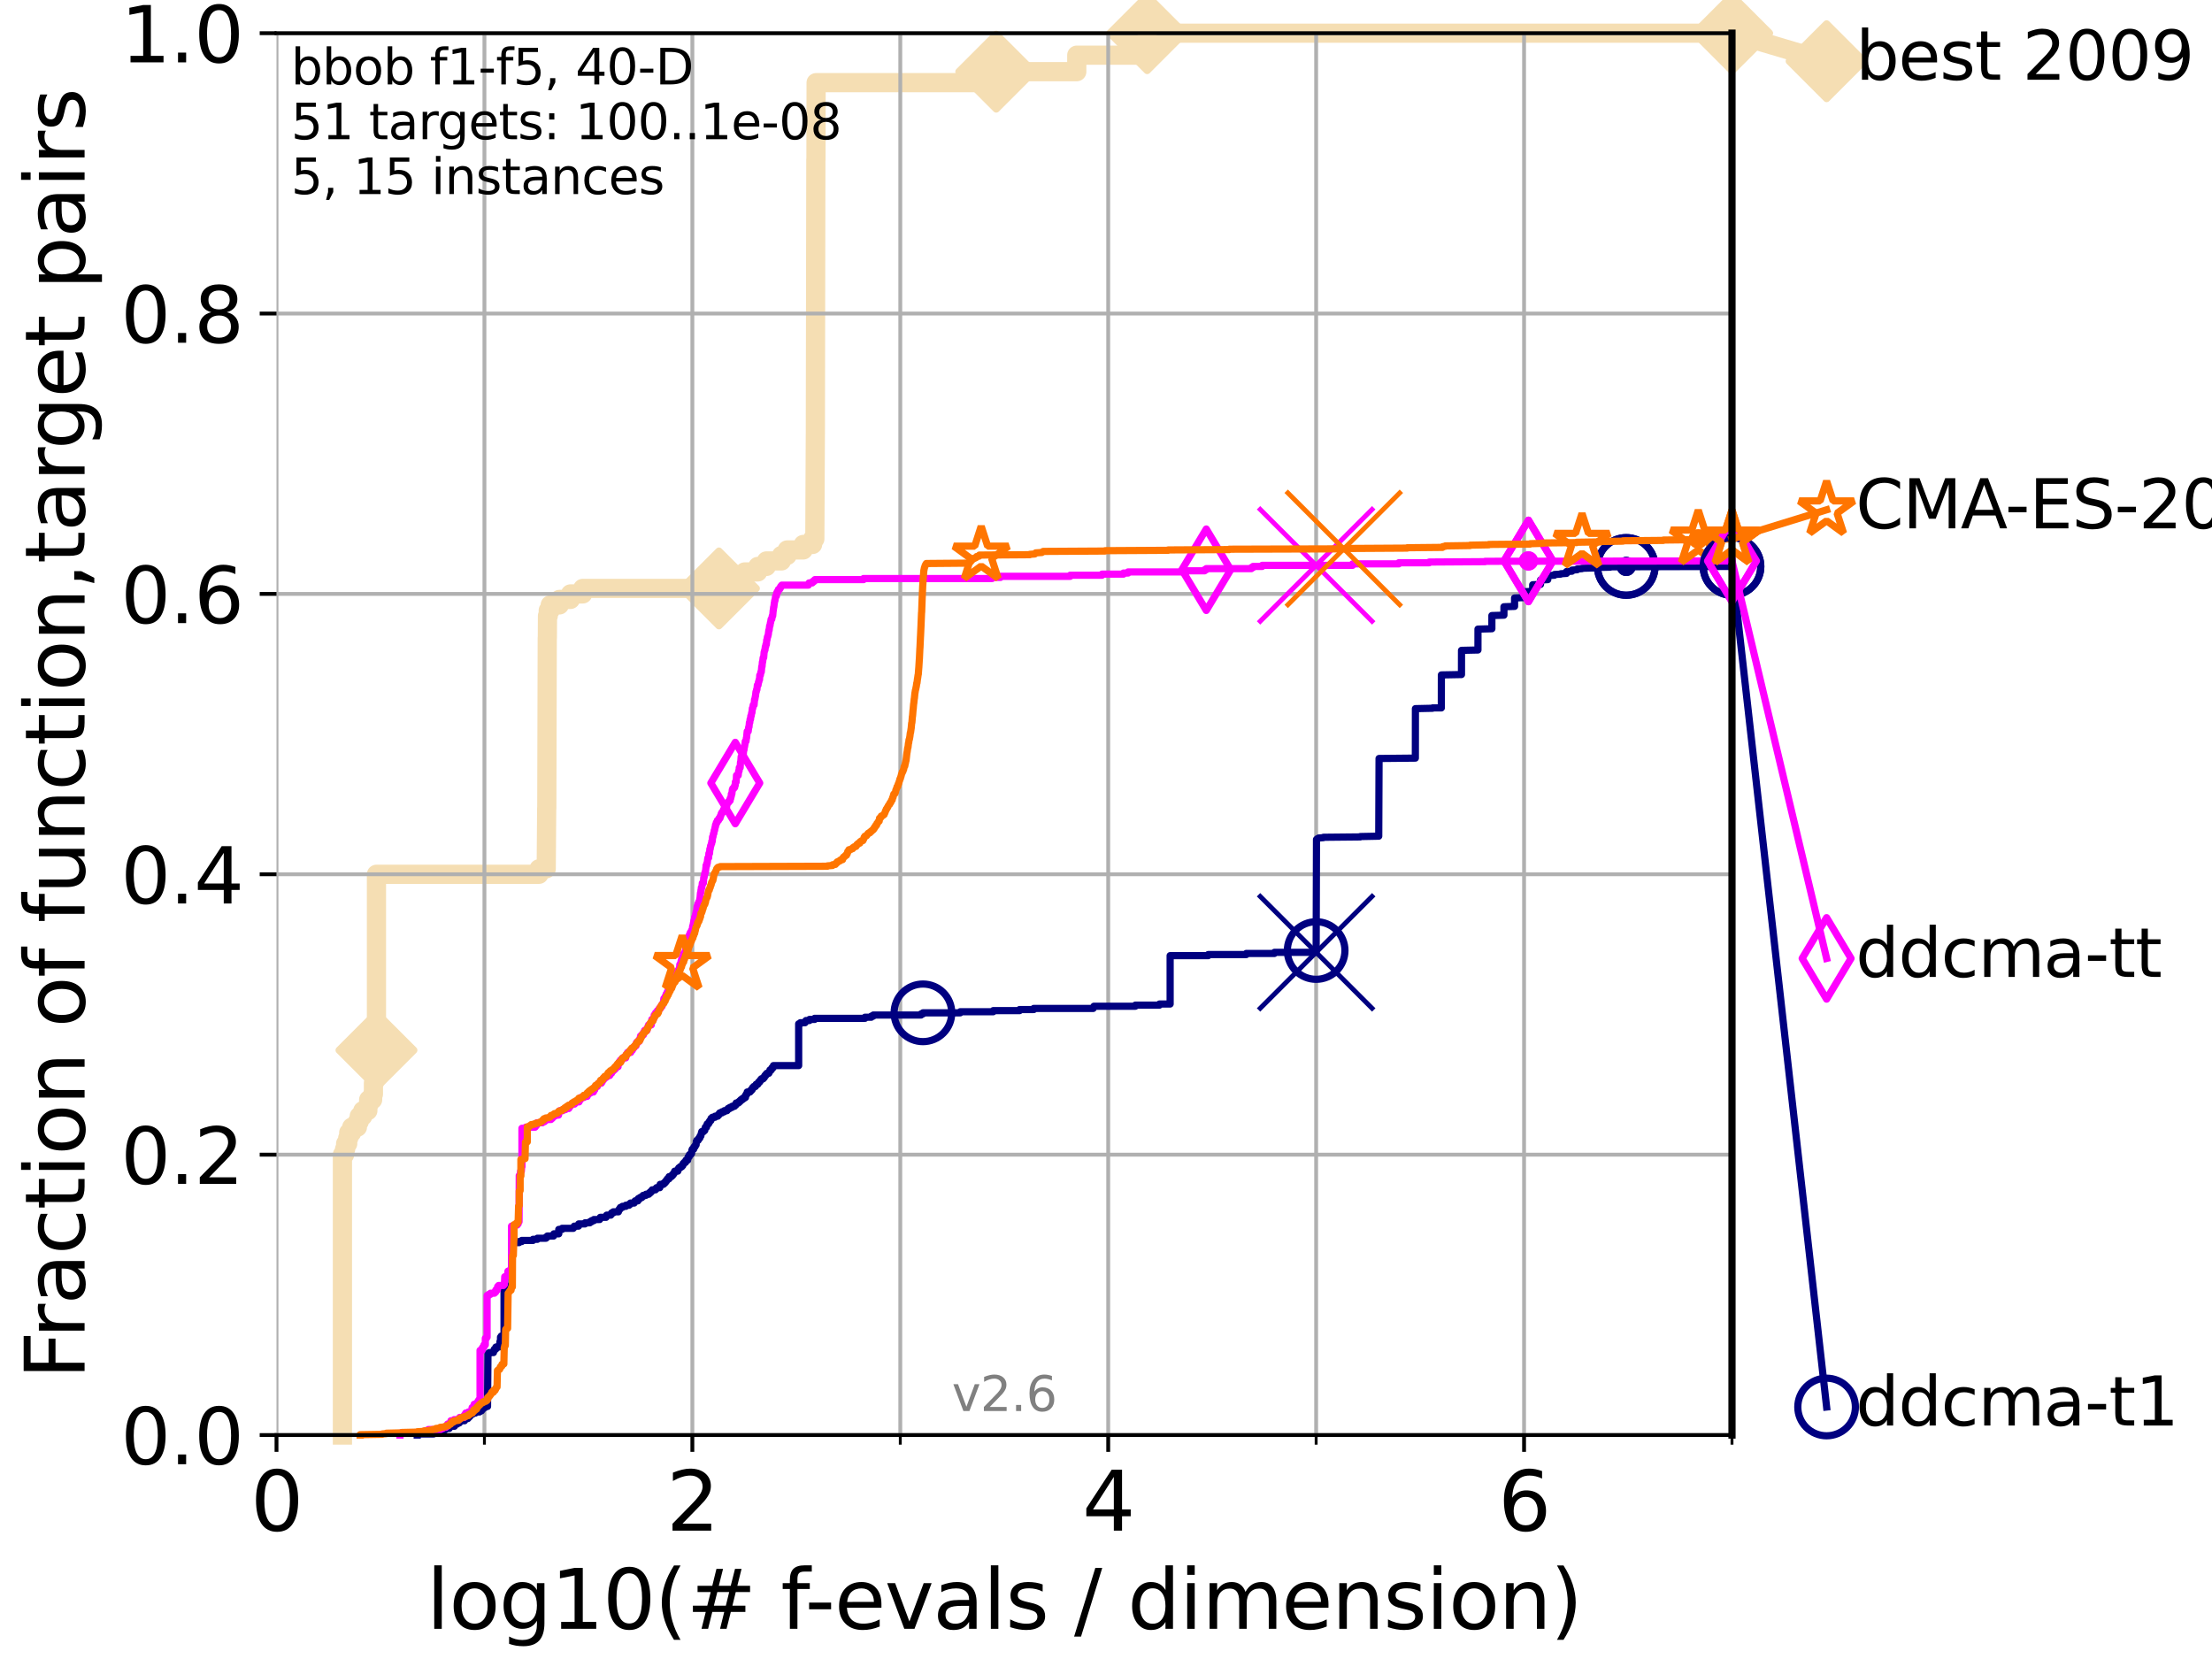 <?xml version="1.0" encoding="utf-8" standalone="no"?>
<!DOCTYPE svg PUBLIC "-//W3C//DTD SVG 1.1//EN"
  "http://www.w3.org/Graphics/SVG/1.1/DTD/svg11.dtd">
<svg xmlns:xlink="http://www.w3.org/1999/xlink" width="460.8pt" height="345.6pt" viewBox="0 0 460.8 345.6" xmlns="http://www.w3.org/2000/svg" version="1.1">
 <defs>
  <style type="text/css">*{stroke-linejoin: round; stroke-linecap: butt}</style>
 </defs>
 <g id="figure_1">
  <g id="patch_1">
   <path d="M 0 345.6 
L 460.8 345.6 
L 460.8 0 
L 0 0 
z
" style="fill: #ffffff"/>
  </g>
  <g id="axes_1">
   <g id="patch_2">
    <path d="M 57.6 298.944 
L 360.806 298.944 
L 360.806 6.912 
L 57.6 6.912 
z
" style="fill: #ffffff"/>
   </g>
   <g id="line2d_1">
    <path d="M 71.332 298.944 
L 71.332 240.538 
L 71.78 240.538 
L 71.78 239.392 
L 72 239.392 
L 72 238.247 
L 72.432 238.247 
L 72.432 237.102 
L 72.645 237.102 
L 72.645 235.957 
L 73.268 235.957 
L 73.268 234.811 
L 74.457 234.811 
L 74.457 233.666 
L 74.837 233.666 
L 74.837 232.521 
L 75.575 232.521 
L 75.575 231.376 
L 76.63 231.376 
L 76.63 230.231 
L 76.8 230.231 
L 76.8 229.085 
L 77.629 229.085 
L 77.629 227.94 
L 77.79 227.94 
L 77.79 225.65 
L 77.95 225.65 
L 77.95 224.504 
L 78.109 224.504 
L 78.109 223.359 
L 78.267 223.359 
L 78.267 218.778 
L 78.423 218.778 
L 78.423 182.131 
L 112.283 182.131 
L 112.283 180.986 
L 113.789 180.986 
L 113.884 168.389 
L 113.907 168.389 
L 114.001 132.887 
L 114.025 132.887 
L 114.048 128.306 
L 114.211 128.306 
L 114.211 127.16 
L 114.624 127.16 
L 114.624 126.015 
L 116.543 126.015 
L 116.543 124.87 
L 118.836 124.87 
L 118.836 123.725 
L 121.393 123.725 
L 121.393 122.58 
L 149.768 122.58 
L 149.768 121.434 
L 152.871 121.434 
L 152.871 120.289 
L 155.13 120.289 
L 155.13 119.144 
L 157.86 119.144 
L 157.86 117.999 
L 159.658 117.999 
L 159.658 116.853 
L 162.791 116.853 
L 162.791 115.708 
L 163.983 115.708 
L 163.983 114.563 
L 167.332 114.563 
L 167.332 113.418 
L 169.284 113.418 
L 169.284 112.273 
L 169.743 112.273 
L 169.849 90.513 
L 169.854 90.513 
L 169.956 33.252 
L 169.979 33.252 
L 170.012 17.219 
L 207.532 17.219 
L 207.532 14.929 
L 224.312 14.929 
L 224.312 11.493 
L 238.976 11.493 
L 238.977 6.912 
L 360.806 6.912 
L 360.806 6.912 
" style="fill: none; stroke: #f5deb3; stroke-width: 4; stroke-linecap: square"/>
   </g>
   <g id="line2d_2">
    <defs>
     <path id="m483e65f6e2" d="M -0 7.778 
L 7.778 0 
L 0 -7.778 
L -7.778 -0 
z
" style="stroke: #f5deb3; stroke-width: 1.5; stroke-linejoin: miter"/>
    </defs>
    <g>
     <use xlink:href="#m483e65f6e2" x="78.423" y="218.778" style="fill: #f5deb3; stroke: #f5deb3; stroke-width: 1.5; stroke-linejoin: miter"/>
     <use xlink:href="#m483e65f6e2" x="149.768" y="122.58" style="fill: #f5deb3; stroke: #f5deb3; stroke-width: 1.5; stroke-linejoin: miter"/>
     <use xlink:href="#m483e65f6e2" x="207.532" y="14.929" style="fill: #f5deb3; stroke: #f5deb3; stroke-width: 1.5; stroke-linejoin: miter"/>
     <use xlink:href="#m483e65f6e2" x="238.977" y="6.912" style="fill: #f5deb3; stroke: #f5deb3; stroke-width: 1.5; stroke-linejoin: miter"/>
     <use xlink:href="#m483e65f6e2" x="360.806" y="6.912" style="fill: #f5deb3; stroke: #f5deb3; stroke-width: 1.5; stroke-linejoin: miter"/>
    </g>
   </g>
   <g id="line2d_3">
    <path style="fill: none; stroke: #f5deb3; stroke-width: 4; stroke-linecap: square"/>
    <g/>
   </g>
   <g id="line2d_4">
    <path d="M 360.806 6.912 
L 380.515 12.753 
" style="fill: none; stroke: #f5deb3; stroke-width: 4; stroke-linecap: square"/>
    <g>
     <use xlink:href="#m483e65f6e2" x="360.806" y="6.912" style="fill: #f5deb3; stroke: #f5deb3; stroke-width: 1.5; stroke-linejoin: miter"/>
     <use xlink:href="#m483e65f6e2" x="380.515" y="12.753" style="fill: #f5deb3; stroke: #f5deb3; stroke-width: 1.5; stroke-linejoin: miter"/>
    </g>
   </g>
   <g id="matplotlib.axis_1">
    <g id="xtick_1">
     <g id="line2d_5">
      <path d="M 57.6 298.944 
L 57.6 6.912 
" clip-path="url(#p3b994d1724)" style="fill: none; stroke: #b0b0b0; stroke-width: 0.8; stroke-linecap: square"/>
     </g>
     <g id="line2d_6">
      <defs>
       <path id="m7d214f6a93" d="M 0 0 
L 0 3.5 
" style="stroke: #000000; stroke-width: 0.8"/>
      </defs>
      <g>
       <use xlink:href="#m7d214f6a93" x="57.6" y="298.944" style="stroke: #000000; stroke-width: 0.8"/>
      </g>
     </g>
     <g id="text_1">
      <!-- 0 -->
      <g transform="translate(52.192 318.861)scale(0.17 -0.17)">
       <defs>
        <path id="DejaVuSans-30" d="M 2034 4250 
Q 1547 4250 1301 3770 
Q 1056 3291 1056 2328 
Q 1056 1369 1301 889 
Q 1547 409 2034 409 
Q 2525 409 2770 889 
Q 3016 1369 3016 2328 
Q 3016 3291 2770 3770 
Q 2525 4250 2034 4250 
z
M 2034 4750 
Q 2819 4750 3233 4129 
Q 3647 3509 3647 2328 
Q 3647 1150 3233 529 
Q 2819 -91 2034 -91 
Q 1250 -91 836 529 
Q 422 1150 422 2328 
Q 422 3509 836 4129 
Q 1250 4750 2034 4750 
z
" transform="scale(0.016)"/>
       </defs>
       <use xlink:href="#DejaVuSans-30"/>
      </g>
     </g>
    </g>
    <g id="xtick_2">
     <g id="line2d_7">
      <path d="M 144.23 298.944 
L 144.23 6.912 
" clip-path="url(#p3b994d1724)" style="fill: none; stroke: #b0b0b0; stroke-width: 0.8; stroke-linecap: square"/>
     </g>
     <g id="line2d_8">
      <g>
       <use xlink:href="#m7d214f6a93" x="144.23" y="298.944" style="stroke: #000000; stroke-width: 0.8"/>
      </g>
     </g>
     <g id="text_2">
      <!-- 2 -->
      <g transform="translate(138.822 318.861)scale(0.17 -0.17)">
       <defs>
        <path id="DejaVuSans-32" d="M 1228 531 
L 3431 531 
L 3431 0 
L 469 0 
L 469 531 
Q 828 903 1448 1529 
Q 2069 2156 2228 2338 
Q 2531 2678 2651 2914 
Q 2772 3150 2772 3378 
Q 2772 3750 2511 3984 
Q 2250 4219 1831 4219 
Q 1534 4219 1204 4116 
Q 875 4013 500 3803 
L 500 4441 
Q 881 4594 1212 4672 
Q 1544 4750 1819 4750 
Q 2544 4750 2975 4387 
Q 3406 4025 3406 3419 
Q 3406 3131 3298 2873 
Q 3191 2616 2906 2266 
Q 2828 2175 2409 1742 
Q 1991 1309 1228 531 
z
" transform="scale(0.016)"/>
       </defs>
       <use xlink:href="#DejaVuSans-32"/>
      </g>
     </g>
    </g>
    <g id="xtick_3">
     <g id="line2d_9">
      <path d="M 230.861 298.944 
L 230.861 6.912 
" clip-path="url(#p3b994d1724)" style="fill: none; stroke: #b0b0b0; stroke-width: 0.8; stroke-linecap: square"/>
     </g>
     <g id="line2d_10">
      <g>
       <use xlink:href="#m7d214f6a93" x="230.861" y="298.944" style="stroke: #000000; stroke-width: 0.8"/>
      </g>
     </g>
     <g id="text_3">
      <!-- 4 -->
      <g transform="translate(225.453 318.861)scale(0.17 -0.17)">
       <defs>
        <path id="DejaVuSans-34" d="M 2419 4116 
L 825 1625 
L 2419 1625 
L 2419 4116 
z
M 2253 4666 
L 3047 4666 
L 3047 1625 
L 3713 1625 
L 3713 1100 
L 3047 1100 
L 3047 0 
L 2419 0 
L 2419 1100 
L 313 1100 
L 313 1709 
L 2253 4666 
z
" transform="scale(0.016)"/>
       </defs>
       <use xlink:href="#DejaVuSans-34"/>
      </g>
     </g>
    </g>
    <g id="xtick_4">
     <g id="line2d_11">
      <path d="M 317.491 298.944 
L 317.491 6.912 
" clip-path="url(#p3b994d1724)" style="fill: none; stroke: #b0b0b0; stroke-width: 0.8; stroke-linecap: square"/>
     </g>
     <g id="line2d_12">
      <g>
       <use xlink:href="#m7d214f6a93" x="317.491" y="298.944" style="stroke: #000000; stroke-width: 0.8"/>
      </g>
     </g>
     <g id="text_4">
      <!-- 6 -->
      <g transform="translate(312.083 318.861)scale(0.17 -0.17)">
       <defs>
        <path id="DejaVuSans-36" d="M 2113 2584 
Q 1688 2584 1439 2293 
Q 1191 2003 1191 1497 
Q 1191 994 1439 701 
Q 1688 409 2113 409 
Q 2538 409 2786 701 
Q 3034 994 3034 1497 
Q 3034 2003 2786 2293 
Q 2538 2584 2113 2584 
z
M 3366 4563 
L 3366 3988 
Q 3128 4100 2886 4159 
Q 2644 4219 2406 4219 
Q 1781 4219 1451 3797 
Q 1122 3375 1075 2522 
Q 1259 2794 1537 2939 
Q 1816 3084 2150 3084 
Q 2853 3084 3261 2657 
Q 3669 2231 3669 1497 
Q 3669 778 3244 343 
Q 2819 -91 2113 -91 
Q 1303 -91 875 529 
Q 447 1150 447 2328 
Q 447 3434 972 4092 
Q 1497 4750 2381 4750 
Q 2619 4750 2861 4703 
Q 3103 4656 3366 4563 
z
" transform="scale(0.016)"/>
       </defs>
       <use xlink:href="#DejaVuSans-36"/>
      </g>
     </g>
    </g>
    <g id="xtick_5">
     <g id="line2d_13">
      <path d="M 100.915 298.944 
L 100.915 6.912 
" clip-path="url(#p3b994d1724)" style="fill: none; stroke: #b0b0b0; stroke-width: 0.8; stroke-linecap: square"/>
     </g>
     <g id="line2d_14">
      <defs>
       <path id="m3f59a5f053" d="M 0 0 
L 0 2 
" style="stroke: #000000; stroke-width: 0.6"/>
      </defs>
      <g>
       <use xlink:href="#m3f59a5f053" x="100.915" y="298.944" style="stroke: #000000; stroke-width: 0.6"/>
      </g>
     </g>
    </g>
    <g id="xtick_6">
     <g id="line2d_15">
      <path d="M 187.546 298.944 
L 187.546 6.912 
" clip-path="url(#p3b994d1724)" style="fill: none; stroke: #b0b0b0; stroke-width: 0.8; stroke-linecap: square"/>
     </g>
     <g id="line2d_16">
      <g>
       <use xlink:href="#m3f59a5f053" x="187.546" y="298.944" style="stroke: #000000; stroke-width: 0.6"/>
      </g>
     </g>
    </g>
    <g id="xtick_7">
     <g id="line2d_17">
      <path d="M 274.176 298.944 
L 274.176 6.912 
" clip-path="url(#p3b994d1724)" style="fill: none; stroke: #b0b0b0; stroke-width: 0.8; stroke-linecap: square"/>
     </g>
     <g id="line2d_18">
      <g>
       <use xlink:href="#m3f59a5f053" x="274.176" y="298.944" style="stroke: #000000; stroke-width: 0.6"/>
      </g>
     </g>
    </g>
    <g id="xtick_8">
     <g id="line2d_19">
      <path d="M 360.806 298.944 
L 360.806 6.912 
" clip-path="url(#p3b994d1724)" style="fill: none; stroke: #b0b0b0; stroke-width: 0.8; stroke-linecap: square"/>
     </g>
     <g id="line2d_20">
      <g>
       <use xlink:href="#m3f59a5f053" x="360.806" y="298.944" style="stroke: #000000; stroke-width: 0.6"/>
      </g>
     </g>
    </g>
    <g id="text_5">
     <!-- log10(# f-evals / dimension) -->
     <g transform="translate(88.823 339.314)scale(0.17 -0.17)">
      <defs>
       <path id="DejaVuSans-6c" d="M 603 4863 
L 1178 4863 
L 1178 0 
L 603 0 
L 603 4863 
z
" transform="scale(0.016)"/>
       <path id="DejaVuSans-6f" d="M 1959 3097 
Q 1497 3097 1228 2736 
Q 959 2375 959 1747 
Q 959 1119 1226 758 
Q 1494 397 1959 397 
Q 2419 397 2687 759 
Q 2956 1122 2956 1747 
Q 2956 2369 2687 2733 
Q 2419 3097 1959 3097 
z
M 1959 3584 
Q 2709 3584 3137 3096 
Q 3566 2609 3566 1747 
Q 3566 888 3137 398 
Q 2709 -91 1959 -91 
Q 1206 -91 779 398 
Q 353 888 353 1747 
Q 353 2609 779 3096 
Q 1206 3584 1959 3584 
z
" transform="scale(0.016)"/>
       <path id="DejaVuSans-67" d="M 2906 1791 
Q 2906 2416 2648 2759 
Q 2391 3103 1925 3103 
Q 1463 3103 1205 2759 
Q 947 2416 947 1791 
Q 947 1169 1205 825 
Q 1463 481 1925 481 
Q 2391 481 2648 825 
Q 2906 1169 2906 1791 
z
M 3481 434 
Q 3481 -459 3084 -895 
Q 2688 -1331 1869 -1331 
Q 1566 -1331 1297 -1286 
Q 1028 -1241 775 -1147 
L 775 -588 
Q 1028 -725 1275 -790 
Q 1522 -856 1778 -856 
Q 2344 -856 2625 -561 
Q 2906 -266 2906 331 
L 2906 616 
Q 2728 306 2450 153 
Q 2172 0 1784 0 
Q 1141 0 747 490 
Q 353 981 353 1791 
Q 353 2603 747 3093 
Q 1141 3584 1784 3584 
Q 2172 3584 2450 3431 
Q 2728 3278 2906 2969 
L 2906 3500 
L 3481 3500 
L 3481 434 
z
" transform="scale(0.016)"/>
       <path id="DejaVuSans-31" d="M 794 531 
L 1825 531 
L 1825 4091 
L 703 3866 
L 703 4441 
L 1819 4666 
L 2450 4666 
L 2450 531 
L 3481 531 
L 3481 0 
L 794 0 
L 794 531 
z
" transform="scale(0.016)"/>
       <path id="DejaVuSans-28" d="M 1984 4856 
Q 1566 4138 1362 3434 
Q 1159 2731 1159 2009 
Q 1159 1288 1364 580 
Q 1569 -128 1984 -844 
L 1484 -844 
Q 1016 -109 783 600 
Q 550 1309 550 2009 
Q 550 2706 781 3412 
Q 1013 4119 1484 4856 
L 1984 4856 
z
" transform="scale(0.016)"/>
       <path id="DejaVuSans-23" d="M 3272 2816 
L 2363 2816 
L 2100 1772 
L 3016 1772 
L 3272 2816 
z
M 2803 4594 
L 2478 3297 
L 3391 3297 
L 3719 4594 
L 4219 4594 
L 3897 3297 
L 4872 3297 
L 4872 2816 
L 3775 2816 
L 3519 1772 
L 4513 1772 
L 4513 1294 
L 3397 1294 
L 3072 0 
L 2572 0 
L 2894 1294 
L 1978 1294 
L 1656 0 
L 1153 0 
L 1478 1294 
L 494 1294 
L 494 1772 
L 1594 1772 
L 1856 2816 
L 850 2816 
L 850 3297 
L 1978 3297 
L 2297 4594 
L 2803 4594 
z
" transform="scale(0.016)"/>
       <path id="DejaVuSans-20" transform="scale(0.016)"/>
       <path id="DejaVuSans-66" d="M 2375 4863 
L 2375 4384 
L 1825 4384 
Q 1516 4384 1395 4259 
Q 1275 4134 1275 3809 
L 1275 3500 
L 2222 3500 
L 2222 3053 
L 1275 3053 
L 1275 0 
L 697 0 
L 697 3053 
L 147 3053 
L 147 3500 
L 697 3500 
L 697 3744 
Q 697 4328 969 4595 
Q 1241 4863 1831 4863 
L 2375 4863 
z
" transform="scale(0.016)"/>
       <path id="DejaVuSans-2d" d="M 313 2009 
L 1997 2009 
L 1997 1497 
L 313 1497 
L 313 2009 
z
" transform="scale(0.016)"/>
       <path id="DejaVuSans-65" d="M 3597 1894 
L 3597 1613 
L 953 1613 
Q 991 1019 1311 708 
Q 1631 397 2203 397 
Q 2534 397 2845 478 
Q 3156 559 3463 722 
L 3463 178 
Q 3153 47 2828 -22 
Q 2503 -91 2169 -91 
Q 1331 -91 842 396 
Q 353 884 353 1716 
Q 353 2575 817 3079 
Q 1281 3584 2069 3584 
Q 2775 3584 3186 3129 
Q 3597 2675 3597 1894 
z
M 3022 2063 
Q 3016 2534 2758 2815 
Q 2500 3097 2075 3097 
Q 1594 3097 1305 2825 
Q 1016 2553 972 2059 
L 3022 2063 
z
" transform="scale(0.016)"/>
       <path id="DejaVuSans-76" d="M 191 3500 
L 800 3500 
L 1894 563 
L 2988 3500 
L 3597 3500 
L 2284 0 
L 1503 0 
L 191 3500 
z
" transform="scale(0.016)"/>
       <path id="DejaVuSans-61" d="M 2194 1759 
Q 1497 1759 1228 1600 
Q 959 1441 959 1056 
Q 959 750 1161 570 
Q 1363 391 1709 391 
Q 2188 391 2477 730 
Q 2766 1069 2766 1631 
L 2766 1759 
L 2194 1759 
z
M 3341 1997 
L 3341 0 
L 2766 0 
L 2766 531 
Q 2569 213 2275 61 
Q 1981 -91 1556 -91 
Q 1019 -91 701 211 
Q 384 513 384 1019 
Q 384 1609 779 1909 
Q 1175 2209 1959 2209 
L 2766 2209 
L 2766 2266 
Q 2766 2663 2505 2880 
Q 2244 3097 1772 3097 
Q 1472 3097 1187 3025 
Q 903 2953 641 2809 
L 641 3341 
Q 956 3463 1253 3523 
Q 1550 3584 1831 3584 
Q 2591 3584 2966 3190 
Q 3341 2797 3341 1997 
z
" transform="scale(0.016)"/>
       <path id="DejaVuSans-73" d="M 2834 3397 
L 2834 2853 
Q 2591 2978 2328 3040 
Q 2066 3103 1784 3103 
Q 1356 3103 1142 2972 
Q 928 2841 928 2578 
Q 928 2378 1081 2264 
Q 1234 2150 1697 2047 
L 1894 2003 
Q 2506 1872 2764 1633 
Q 3022 1394 3022 966 
Q 3022 478 2636 193 
Q 2250 -91 1575 -91 
Q 1294 -91 989 -36 
Q 684 19 347 128 
L 347 722 
Q 666 556 975 473 
Q 1284 391 1588 391 
Q 1994 391 2212 530 
Q 2431 669 2431 922 
Q 2431 1156 2273 1281 
Q 2116 1406 1581 1522 
L 1381 1569 
Q 847 1681 609 1914 
Q 372 2147 372 2553 
Q 372 3047 722 3315 
Q 1072 3584 1716 3584 
Q 2034 3584 2315 3537 
Q 2597 3491 2834 3397 
z
" transform="scale(0.016)"/>
       <path id="DejaVuSans-2f" d="M 1625 4666 
L 2156 4666 
L 531 -594 
L 0 -594 
L 1625 4666 
z
" transform="scale(0.016)"/>
       <path id="DejaVuSans-64" d="M 2906 2969 
L 2906 4863 
L 3481 4863 
L 3481 0 
L 2906 0 
L 2906 525 
Q 2725 213 2448 61 
Q 2172 -91 1784 -91 
Q 1150 -91 751 415 
Q 353 922 353 1747 
Q 353 2572 751 3078 
Q 1150 3584 1784 3584 
Q 2172 3584 2448 3432 
Q 2725 3281 2906 2969 
z
M 947 1747 
Q 947 1113 1208 752 
Q 1469 391 1925 391 
Q 2381 391 2643 752 
Q 2906 1113 2906 1747 
Q 2906 2381 2643 2742 
Q 2381 3103 1925 3103 
Q 1469 3103 1208 2742 
Q 947 2381 947 1747 
z
" transform="scale(0.016)"/>
       <path id="DejaVuSans-69" d="M 603 3500 
L 1178 3500 
L 1178 0 
L 603 0 
L 603 3500 
z
M 603 4863 
L 1178 4863 
L 1178 4134 
L 603 4134 
L 603 4863 
z
" transform="scale(0.016)"/>
       <path id="DejaVuSans-6d" d="M 3328 2828 
Q 3544 3216 3844 3400 
Q 4144 3584 4550 3584 
Q 5097 3584 5394 3201 
Q 5691 2819 5691 2113 
L 5691 0 
L 5113 0 
L 5113 2094 
Q 5113 2597 4934 2840 
Q 4756 3084 4391 3084 
Q 3944 3084 3684 2787 
Q 3425 2491 3425 1978 
L 3425 0 
L 2847 0 
L 2847 2094 
Q 2847 2600 2669 2842 
Q 2491 3084 2119 3084 
Q 1678 3084 1418 2786 
Q 1159 2488 1159 1978 
L 1159 0 
L 581 0 
L 581 3500 
L 1159 3500 
L 1159 2956 
Q 1356 3278 1631 3431 
Q 1906 3584 2284 3584 
Q 2666 3584 2933 3390 
Q 3200 3197 3328 2828 
z
" transform="scale(0.016)"/>
       <path id="DejaVuSans-6e" d="M 3513 2113 
L 3513 0 
L 2938 0 
L 2938 2094 
Q 2938 2591 2744 2837 
Q 2550 3084 2163 3084 
Q 1697 3084 1428 2787 
Q 1159 2491 1159 1978 
L 1159 0 
L 581 0 
L 581 3500 
L 1159 3500 
L 1159 2956 
Q 1366 3272 1645 3428 
Q 1925 3584 2291 3584 
Q 2894 3584 3203 3211 
Q 3513 2838 3513 2113 
z
" transform="scale(0.016)"/>
       <path id="DejaVuSans-29" d="M 513 4856 
L 1013 4856 
Q 1481 4119 1714 3412 
Q 1947 2706 1947 2009 
Q 1947 1309 1714 600 
Q 1481 -109 1013 -844 
L 513 -844 
Q 928 -128 1133 580 
Q 1338 1288 1338 2009 
Q 1338 2731 1133 3434 
Q 928 4138 513 4856 
z
" transform="scale(0.016)"/>
      </defs>
      <use xlink:href="#DejaVuSans-6c"/>
      <use xlink:href="#DejaVuSans-6f" x="27.783"/>
      <use xlink:href="#DejaVuSans-67" x="88.965"/>
      <use xlink:href="#DejaVuSans-31" x="152.441"/>
      <use xlink:href="#DejaVuSans-30" x="216.064"/>
      <use xlink:href="#DejaVuSans-28" x="279.688"/>
      <use xlink:href="#DejaVuSans-23" x="318.701"/>
      <use xlink:href="#DejaVuSans-20" x="402.49"/>
      <use xlink:href="#DejaVuSans-66" x="434.277"/>
      <use xlink:href="#DejaVuSans-2d" x="463.982"/>
      <use xlink:href="#DejaVuSans-65" x="500.066"/>
      <use xlink:href="#DejaVuSans-76" x="561.59"/>
      <use xlink:href="#DejaVuSans-61" x="620.77"/>
      <use xlink:href="#DejaVuSans-6c" x="682.049"/>
      <use xlink:href="#DejaVuSans-73" x="709.832"/>
      <use xlink:href="#DejaVuSans-20" x="761.932"/>
      <use xlink:href="#DejaVuSans-2f" x="793.719"/>
      <use xlink:href="#DejaVuSans-20" x="827.41"/>
      <use xlink:href="#DejaVuSans-64" x="859.197"/>
      <use xlink:href="#DejaVuSans-69" x="922.674"/>
      <use xlink:href="#DejaVuSans-6d" x="950.457"/>
      <use xlink:href="#DejaVuSans-65" x="1047.869"/>
      <use xlink:href="#DejaVuSans-6e" x="1109.393"/>
      <use xlink:href="#DejaVuSans-73" x="1172.771"/>
      <use xlink:href="#DejaVuSans-69" x="1224.871"/>
      <use xlink:href="#DejaVuSans-6f" x="1252.654"/>
      <use xlink:href="#DejaVuSans-6e" x="1313.836"/>
      <use xlink:href="#DejaVuSans-29" x="1377.215"/>
     </g>
    </g>
   </g>
   <g id="matplotlib.axis_2">
    <g id="ytick_1">
     <g id="line2d_21">
      <path d="M 57.6 298.944 
L 360.806 298.944 
" clip-path="url(#p3b994d1724)" style="fill: none; stroke: #b0b0b0; stroke-width: 0.8; stroke-linecap: square"/>
     </g>
     <g id="line2d_22">
      <defs>
       <path id="mea56891d45" d="M 0 0 
L -3.5 0 
" style="stroke: #000000; stroke-width: 0.8"/>
      </defs>
      <g>
       <use xlink:href="#mea56891d45" x="57.6" y="298.944" style="stroke: #000000; stroke-width: 0.8"/>
      </g>
     </g>
     <g id="text_6">
      <!-- 0.0 -->
      <g transform="translate(25.155 305.023)scale(0.16 -0.16)">
       <defs>
        <path id="DejaVuSans-2e" d="M 684 794 
L 1344 794 
L 1344 0 
L 684 0 
L 684 794 
z
" transform="scale(0.016)"/>
       </defs>
       <use xlink:href="#DejaVuSans-30"/>
       <use xlink:href="#DejaVuSans-2e" x="63.623"/>
       <use xlink:href="#DejaVuSans-30" x="95.41"/>
      </g>
     </g>
    </g>
    <g id="ytick_2">
     <g id="line2d_23">
      <path d="M 57.6 240.538 
L 360.806 240.538 
" clip-path="url(#p3b994d1724)" style="fill: none; stroke: #b0b0b0; stroke-width: 0.8; stroke-linecap: square"/>
     </g>
     <g id="line2d_24">
      <g>
       <use xlink:href="#mea56891d45" x="57.6" y="240.538" style="stroke: #000000; stroke-width: 0.8"/>
      </g>
     </g>
     <g id="text_7">
      <!-- 0.2 -->
      <g transform="translate(25.155 246.616)scale(0.16 -0.16)">
       <use xlink:href="#DejaVuSans-30"/>
       <use xlink:href="#DejaVuSans-2e" x="63.623"/>
       <use xlink:href="#DejaVuSans-32" x="95.41"/>
      </g>
     </g>
    </g>
    <g id="ytick_3">
     <g id="line2d_25">
      <path d="M 57.6 182.131 
L 360.806 182.131 
" clip-path="url(#p3b994d1724)" style="fill: none; stroke: #b0b0b0; stroke-width: 0.8; stroke-linecap: square"/>
     </g>
     <g id="line2d_26">
      <g>
       <use xlink:href="#mea56891d45" x="57.6" y="182.131" style="stroke: #000000; stroke-width: 0.8"/>
      </g>
     </g>
     <g id="text_8">
      <!-- 0.4 -->
      <g transform="translate(25.155 188.21)scale(0.16 -0.16)">
       <use xlink:href="#DejaVuSans-30"/>
       <use xlink:href="#DejaVuSans-2e" x="63.623"/>
       <use xlink:href="#DejaVuSans-34" x="95.41"/>
      </g>
     </g>
    </g>
    <g id="ytick_4">
     <g id="line2d_27">
      <path d="M 57.6 123.725 
L 360.806 123.725 
" clip-path="url(#p3b994d1724)" style="fill: none; stroke: #b0b0b0; stroke-width: 0.8; stroke-linecap: square"/>
     </g>
     <g id="line2d_28">
      <g>
       <use xlink:href="#mea56891d45" x="57.6" y="123.725" style="stroke: #000000; stroke-width: 0.8"/>
      </g>
     </g>
     <g id="text_9">
      <!-- 0.6 -->
      <g transform="translate(25.155 129.804)scale(0.16 -0.16)">
       <use xlink:href="#DejaVuSans-30"/>
       <use xlink:href="#DejaVuSans-2e" x="63.623"/>
       <use xlink:href="#DejaVuSans-36" x="95.41"/>
      </g>
     </g>
    </g>
    <g id="ytick_5">
     <g id="line2d_29">
      <path d="M 57.6 65.318 
L 360.806 65.318 
" clip-path="url(#p3b994d1724)" style="fill: none; stroke: #b0b0b0; stroke-width: 0.8; stroke-linecap: square"/>
     </g>
     <g id="line2d_30">
      <g>
       <use xlink:href="#mea56891d45" x="57.6" y="65.318" style="stroke: #000000; stroke-width: 0.8"/>
      </g>
     </g>
     <g id="text_10">
      <!-- 0.8 -->
      <g transform="translate(25.155 71.397)scale(0.16 -0.16)">
       <defs>
        <path id="DejaVuSans-38" d="M 2034 2216 
Q 1584 2216 1326 1975 
Q 1069 1734 1069 1313 
Q 1069 891 1326 650 
Q 1584 409 2034 409 
Q 2484 409 2743 651 
Q 3003 894 3003 1313 
Q 3003 1734 2745 1975 
Q 2488 2216 2034 2216 
z
M 1403 2484 
Q 997 2584 770 2862 
Q 544 3141 544 3541 
Q 544 4100 942 4425 
Q 1341 4750 2034 4750 
Q 2731 4750 3128 4425 
Q 3525 4100 3525 3541 
Q 3525 3141 3298 2862 
Q 3072 2584 2669 2484 
Q 3125 2378 3379 2068 
Q 3634 1759 3634 1313 
Q 3634 634 3220 271 
Q 2806 -91 2034 -91 
Q 1263 -91 848 271 
Q 434 634 434 1313 
Q 434 1759 690 2068 
Q 947 2378 1403 2484 
z
M 1172 3481 
Q 1172 3119 1398 2916 
Q 1625 2713 2034 2713 
Q 2441 2713 2670 2916 
Q 2900 3119 2900 3481 
Q 2900 3844 2670 4047 
Q 2441 4250 2034 4250 
Q 1625 4250 1398 4047 
Q 1172 3844 1172 3481 
z
" transform="scale(0.016)"/>
       </defs>
       <use xlink:href="#DejaVuSans-30"/>
       <use xlink:href="#DejaVuSans-2e" x="63.623"/>
       <use xlink:href="#DejaVuSans-38" x="95.41"/>
      </g>
     </g>
    </g>
    <g id="ytick_6">
     <g id="line2d_31">
      <path d="M 57.6 6.912 
L 360.806 6.912 
" clip-path="url(#p3b994d1724)" style="fill: none; stroke: #b0b0b0; stroke-width: 0.8; stroke-linecap: square"/>
     </g>
     <g id="line2d_32">
      <g>
       <use xlink:href="#mea56891d45" x="57.6" y="6.912" style="stroke: #000000; stroke-width: 0.8"/>
      </g>
     </g>
     <g id="text_11">
      <!-- 1.0 -->
      <g transform="translate(25.155 12.991)scale(0.16 -0.16)">
       <use xlink:href="#DejaVuSans-31"/>
       <use xlink:href="#DejaVuSans-2e" x="63.623"/>
       <use xlink:href="#DejaVuSans-30" x="95.41"/>
      </g>
     </g>
    </g>
    <g id="text_12">
     <!-- Fraction of function,target pairs -->
     <g transform="translate(17.62 287.313)rotate(-90)scale(0.17 -0.17)">
      <defs>
       <path id="DejaVuSans-46" d="M 628 4666 
L 3309 4666 
L 3309 4134 
L 1259 4134 
L 1259 2759 
L 3109 2759 
L 3109 2228 
L 1259 2228 
L 1259 0 
L 628 0 
L 628 4666 
z
" transform="scale(0.016)"/>
       <path id="DejaVuSans-72" d="M 2631 2963 
Q 2534 3019 2420 3045 
Q 2306 3072 2169 3072 
Q 1681 3072 1420 2755 
Q 1159 2438 1159 1844 
L 1159 0 
L 581 0 
L 581 3500 
L 1159 3500 
L 1159 2956 
Q 1341 3275 1631 3429 
Q 1922 3584 2338 3584 
Q 2397 3584 2469 3576 
Q 2541 3569 2628 3553 
L 2631 2963 
z
" transform="scale(0.016)"/>
       <path id="DejaVuSans-63" d="M 3122 3366 
L 3122 2828 
Q 2878 2963 2633 3030 
Q 2388 3097 2138 3097 
Q 1578 3097 1268 2742 
Q 959 2388 959 1747 
Q 959 1106 1268 751 
Q 1578 397 2138 397 
Q 2388 397 2633 464 
Q 2878 531 3122 666 
L 3122 134 
Q 2881 22 2623 -34 
Q 2366 -91 2075 -91 
Q 1284 -91 818 406 
Q 353 903 353 1747 
Q 353 2603 823 3093 
Q 1294 3584 2113 3584 
Q 2378 3584 2631 3529 
Q 2884 3475 3122 3366 
z
" transform="scale(0.016)"/>
       <path id="DejaVuSans-74" d="M 1172 4494 
L 1172 3500 
L 2356 3500 
L 2356 3053 
L 1172 3053 
L 1172 1153 
Q 1172 725 1289 603 
Q 1406 481 1766 481 
L 2356 481 
L 2356 0 
L 1766 0 
Q 1100 0 847 248 
Q 594 497 594 1153 
L 594 3053 
L 172 3053 
L 172 3500 
L 594 3500 
L 594 4494 
L 1172 4494 
z
" transform="scale(0.016)"/>
       <path id="DejaVuSans-75" d="M 544 1381 
L 544 3500 
L 1119 3500 
L 1119 1403 
Q 1119 906 1312 657 
Q 1506 409 1894 409 
Q 2359 409 2629 706 
Q 2900 1003 2900 1516 
L 2900 3500 
L 3475 3500 
L 3475 0 
L 2900 0 
L 2900 538 
Q 2691 219 2414 64 
Q 2138 -91 1772 -91 
Q 1169 -91 856 284 
Q 544 659 544 1381 
z
M 1991 3584 
L 1991 3584 
z
" transform="scale(0.016)"/>
       <path id="DejaVuSans-2c" d="M 750 794 
L 1409 794 
L 1409 256 
L 897 -744 
L 494 -744 
L 750 256 
L 750 794 
z
" transform="scale(0.016)"/>
       <path id="DejaVuSans-70" d="M 1159 525 
L 1159 -1331 
L 581 -1331 
L 581 3500 
L 1159 3500 
L 1159 2969 
Q 1341 3281 1617 3432 
Q 1894 3584 2278 3584 
Q 2916 3584 3314 3078 
Q 3713 2572 3713 1747 
Q 3713 922 3314 415 
Q 2916 -91 2278 -91 
Q 1894 -91 1617 61 
Q 1341 213 1159 525 
z
M 3116 1747 
Q 3116 2381 2855 2742 
Q 2594 3103 2138 3103 
Q 1681 3103 1420 2742 
Q 1159 2381 1159 1747 
Q 1159 1113 1420 752 
Q 1681 391 2138 391 
Q 2594 391 2855 752 
Q 3116 1113 3116 1747 
z
" transform="scale(0.016)"/>
      </defs>
      <use xlink:href="#DejaVuSans-46"/>
      <use xlink:href="#DejaVuSans-72" x="50.27"/>
      <use xlink:href="#DejaVuSans-61" x="91.383"/>
      <use xlink:href="#DejaVuSans-63" x="152.662"/>
      <use xlink:href="#DejaVuSans-74" x="207.643"/>
      <use xlink:href="#DejaVuSans-69" x="246.852"/>
      <use xlink:href="#DejaVuSans-6f" x="274.635"/>
      <use xlink:href="#DejaVuSans-6e" x="335.816"/>
      <use xlink:href="#DejaVuSans-20" x="399.195"/>
      <use xlink:href="#DejaVuSans-6f" x="430.982"/>
      <use xlink:href="#DejaVuSans-66" x="492.164"/>
      <use xlink:href="#DejaVuSans-20" x="527.369"/>
      <use xlink:href="#DejaVuSans-66" x="559.156"/>
      <use xlink:href="#DejaVuSans-75" x="594.361"/>
      <use xlink:href="#DejaVuSans-6e" x="657.74"/>
      <use xlink:href="#DejaVuSans-63" x="721.119"/>
      <use xlink:href="#DejaVuSans-74" x="776.1"/>
      <use xlink:href="#DejaVuSans-69" x="815.309"/>
      <use xlink:href="#DejaVuSans-6f" x="843.092"/>
      <use xlink:href="#DejaVuSans-6e" x="904.273"/>
      <use xlink:href="#DejaVuSans-2c" x="967.652"/>
      <use xlink:href="#DejaVuSans-74" x="999.439"/>
      <use xlink:href="#DejaVuSans-61" x="1038.648"/>
      <use xlink:href="#DejaVuSans-72" x="1099.928"/>
      <use xlink:href="#DejaVuSans-67" x="1139.291"/>
      <use xlink:href="#DejaVuSans-65" x="1202.768"/>
      <use xlink:href="#DejaVuSans-74" x="1264.291"/>
      <use xlink:href="#DejaVuSans-20" x="1303.5"/>
      <use xlink:href="#DejaVuSans-70" x="1335.287"/>
      <use xlink:href="#DejaVuSans-61" x="1398.764"/>
      <use xlink:href="#DejaVuSans-69" x="1460.043"/>
      <use xlink:href="#DejaVuSans-72" x="1487.826"/>
      <use xlink:href="#DejaVuSans-73" x="1528.939"/>
     </g>
    </g>
   </g>
   <g id="line2d_33">
    <defs>
     <path id="m3869f6a7ca" d="M 0 1.5 
C 0.398 1.5 0.779 1.342 1.061 1.061 
C 1.342 0.779 1.5 0.398 1.5 0 
C 1.5 -0.398 1.342 -0.779 1.061 -1.061 
C 0.779 -1.342 0.398 -1.5 0 -1.5 
C -0.398 -1.5 -0.779 -1.342 -1.061 -1.061 
C -1.342 -0.779 -1.5 -0.398 -1.5 0 
C -1.5 0.398 -1.342 0.779 -1.061 1.061 
C -0.779 1.342 -0.398 1.5 0 1.5 
z
" style="stroke: #f5deb3"/>
    </defs>
    <g>
     <use xlink:href="#m3869f6a7ca" x="238.977" y="6.912" style="fill: #f5deb3; stroke: #f5deb3"/>
     <use xlink:href="#m3869f6a7ca" x="238.977" y="6.912" style="fill: #f5deb3; stroke: #f5deb3"/>
    </g>
   </g>
   <g id="line2d_34">
    <defs>
     <path id="m7b412e502d" d="M 0 1.5 
C 0.398 1.5 0.779 1.342 1.061 1.061 
C 1.342 0.779 1.5 0.398 1.5 0 
C 1.5 -0.398 1.342 -0.779 1.061 -1.061 
C 0.779 -1.342 0.398 -1.5 0 -1.5 
C -0.398 -1.5 -0.779 -1.342 -1.061 -1.061 
C -1.342 -0.779 -1.5 -0.398 -1.5 0 
C -1.5 0.398 -1.342 0.779 -1.061 1.061 
C -0.779 1.342 -0.398 1.5 0 1.5 
z
" style="stroke: #000080"/>
    </defs>
    <g>
     <use xlink:href="#m7b412e502d" x="338.776" y="117.999" style="fill: #000080; stroke: #000080"/>
     <use xlink:href="#m7b412e502d" x="338.776" y="117.999" style="fill: #000080; stroke: #000080"/>
    </g>
   </g>
   <g id="line2d_35">
    <path d="M 86.911 298.944 
L 86.911 298.715 
L 90.341 298.715 
L 90.341 298.486 
L 91.694 298.486 
L 91.694 298.257 
L 91.998 298.257 
L 91.998 298.028 
L 92.52 298.028 
L 92.52 297.799 
L 92.812 297.799 
L 92.812 297.57 
L 93.591 297.57 
L 93.591 297.341 
L 93.729 297.341 
L 93.729 297.112 
L 94.67 297.112 
L 94.67 296.883 
L 94.801 296.883 
L 94.801 296.654 
L 95.251 296.654 
L 95.251 296.425 
L 95.691 296.425 
L 95.691 296.195 
L 95.876 296.195 
L 95.876 295.966 
L 96.776 295.966 
L 96.776 295.508 
L 97.467 295.508 
L 97.467 295.279 
L 97.691 295.279 
L 97.691 295.05 
L 97.913 295.05 
L 98.023 294.592 
L 98.457 294.592 
L 98.457 294.363 
L 99.037 294.363 
L 99.037 294.134 
L 99.901 294.134 
L 99.901 293.905 
L 100.294 293.905 
L 100.294 293.676 
L 100.487 293.676 
L 100.535 293.218 
L 101.056 293.218 
L 101.056 292.989 
L 101.562 292.989 
L 101.653 281.995 
L 101.922 281.995 
L 101.922 281.766 
L 102.793 281.766 
L 102.878 281.308 
L 102.963 281.308 
L 102.963 281.079 
L 103.256 281.079 
L 103.297 280.62 
L 103.949 280.62 
L 103.989 280.162 
L 104.148 280.162 
L 104.148 279.475 
L 104.266 279.475 
L 104.266 278.559 
L 104.423 278.559 
L 104.423 278.33 
L 105 278.33 
L 105 268.939 
L 105.485 268.939 
L 105.485 268.71 
L 105.995 268.71 
L 105.995 268.252 
L 106.315 268.252 
L 106.315 267.794 
L 106.63 267.794 
L 106.63 259.09 
L 107.042 259.09 
L 107.042 258.861 
L 108.131 258.861 
L 108.131 258.632 
L 108.699 258.632 
L 108.699 258.403 
L 111.035 258.403 
L 111.035 258.174 
L 111.946 258.174 
L 111.946 257.945 
L 113.742 257.945 
L 113.742 257.716 
L 114.025 257.716 
L 114.025 257.487 
L 115.315 257.487 
L 115.38 257.029 
L 116.399 257.029 
L 116.399 256.113 
L 117.088 256.113 
L 117.088 255.884 
L 119.425 255.884 
L 119.425 255.655 
L 119.635 255.655 
L 119.635 255.426 
L 120.518 255.426 
L 120.551 254.967 
L 121.862 254.967 
L 121.862 254.738 
L 122.869 254.738 
L 122.869 254.509 
L 123.246 254.509 
L 123.246 254.28 
L 123.714 254.28 
L 123.714 254.051 
L 124.92 254.051 
L 124.92 253.822 
L 125.051 253.822 
L 125.051 253.593 
L 126.25 253.593 
L 126.25 253.364 
L 126.372 253.364 
L 126.372 253.135 
L 127.239 253.135 
L 127.239 252.906 
L 127.389 252.906 
L 127.389 252.677 
L 127.754 252.677 
L 127.754 252.448 
L 128.829 252.448 
L 128.914 251.99 
L 129.083 251.99 
L 129.083 251.761 
L 129.23 251.761 
L 129.23 251.532 
L 129.653 251.532 
L 129.653 251.303 
L 130.364 251.303 
L 130.364 251.074 
L 131.05 251.074 
L 131.05 250.845 
L 131.341 250.845 
L 131.341 250.616 
L 132.118 250.616 
L 132.118 250.387 
L 132.305 250.387 
L 132.305 250.157 
L 132.898 250.157 
L 132.95 249.699 
L 133.315 249.699 
L 133.315 249.47 
L 133.714 249.47 
L 133.714 249.241 
L 133.983 249.241 
L 133.983 249.012 
L 134.566 249.012 
L 134.566 248.783 
L 135.162 248.783 
L 135.162 248.554 
L 135.419 248.554 
L 135.419 248.325 
L 135.673 248.325 
L 135.673 248.096 
L 135.857 248.096 
L 135.857 247.867 
L 136.542 247.867 
L 136.542 247.638 
L 136.781 247.638 
L 136.781 247.409 
L 137.447 247.409 
L 137.521 246.722 
L 138.213 246.722 
L 138.213 246.493 
L 138.483 246.493 
L 138.483 246.264 
L 138.68 246.264 
L 138.68 246.035 
L 138.856 246.035 
L 138.856 245.806 
L 139.024 245.806 
L 139.024 245.577 
L 139.363 245.577 
L 139.375 245.118 
L 139.867 245.118 
L 139.867 244.889 
L 140.115 244.889 
L 140.115 244.66 
L 140.29 244.66 
L 140.29 244.431 
L 140.446 244.431 
L 140.549 243.973 
L 141.201 243.973 
L 141.256 243.515 
L 141.404 243.515 
L 141.404 243.286 
L 141.692 243.286 
L 141.692 243.057 
L 142.022 243.057 
L 142.022 242.828 
L 142.233 242.828 
L 142.311 242.37 
L 142.528 242.37 
L 142.528 242.141 
L 142.815 242.141 
L 142.896 241.683 
L 143.256 241.683 
L 143.349 240.996 
L 143.56 240.996 
L 143.614 240.538 
L 143.884 240.538 
L 143.884 240.309 
L 144.07 240.309 
L 144.127 239.621 
L 144.212 239.621 
L 144.212 239.392 
L 144.51 239.392 
L 144.552 238.934 
L 144.754 238.934 
L 144.754 238.705 
L 144.887 238.705 
L 144.887 238.476 
L 145.018 238.476 
L 145.049 237.789 
L 145.157 237.789 
L 145.157 237.56 
L 145.442 237.56 
L 145.442 237.331 
L 145.569 237.331 
L 145.569 237.102 
L 145.778 237.102 
L 145.847 236.644 
L 146.006 236.644 
L 146.117 235.957 
L 146.194 235.957 
L 146.194 235.728 
L 146.584 235.728 
L 146.584 235.499 
L 146.819 235.499 
L 146.876 235.041 
L 146.933 235.041 
L 146.933 234.811 
L 147.188 234.811 
L 147.232 234.353 
L 147.328 234.353 
L 147.328 234.124 
L 147.613 234.124 
L 147.613 233.895 
L 147.727 233.895 
L 147.727 233.666 
L 147.878 233.666 
L 147.878 233.437 
L 148.083 233.437 
L 148.132 232.979 
L 148.387 232.979 
L 148.387 232.75 
L 148.951 232.75 
L 148.951 232.521 
L 149.521 232.521 
L 149.521 232.292 
L 149.743 232.292 
L 149.743 232.063 
L 149.925 232.063 
L 149.925 231.834 
L 150.398 231.834 
L 150.398 231.605 
L 150.883 231.605 
L 150.883 231.376 
L 151.449 231.376 
L 151.449 231.147 
L 151.662 231.147 
L 151.662 230.918 
L 152.042 230.918 
L 152.042 230.689 
L 152.505 230.689 
L 152.505 230.46 
L 153.013 230.46 
L 153.013 230.231 
L 153.265 230.231 
L 153.349 229.772 
L 153.838 229.772 
L 153.838 229.543 
L 154.104 229.543 
L 154.104 229.314 
L 154.336 229.314 
L 154.336 229.085 
L 154.647 229.085 
L 154.647 228.856 
L 154.966 228.856 
L 154.966 228.627 
L 155.295 228.627 
L 155.306 228.169 
L 155.449 228.169 
L 155.449 227.94 
L 155.604 227.94 
L 155.655 227.482 
L 156.245 227.482 
L 156.245 227.253 
L 156.46 227.253 
L 156.46 227.024 
L 156.682 227.024 
L 156.788 226.566 
L 157.007 226.566 
L 157.007 226.337 
L 157.377 226.337 
L 157.377 226.108 
L 157.515 226.108 
L 157.515 225.879 
L 157.86 225.879 
L 157.86 225.65 
L 158.012 225.65 
L 158.012 225.421 
L 158.246 225.421 
L 158.246 225.192 
L 158.408 225.192 
L 158.408 224.963 
L 158.604 224.963 
L 158.604 224.734 
L 158.99 224.734 
L 158.99 224.504 
L 159.207 224.504 
L 159.207 224.275 
L 159.338 224.275 
L 159.338 224.046 
L 159.533 224.046 
L 159.533 223.817 
L 159.734 223.817 
L 159.734 223.588 
L 160.169 223.588 
L 160.169 223.359 
L 160.289 223.359 
L 160.387 222.901 
L 160.674 222.901 
L 160.674 222.672 
L 160.807 222.672 
L 160.807 222.443 
L 161.035 222.443 
L 161.12 221.985 
L 166.377 221.985 
L 166.377 213.281 
L 166.726 213.281 
L 166.726 213.052 
L 167.697 213.052 
L 167.697 212.823 
L 167.897 212.823 
L 167.897 212.594 
L 168.626 212.594 
L 168.626 212.365 
L 169.709 212.365 
L 169.709 212.136 
L 180.196 212.136 
L 180.196 211.907 
L 181.503 211.907 
L 181.503 211.678 
L 181.926 211.678 
L 181.926 211.449 
L 191.859 211.449 
L 191.859 211.22 
L 192.265 211.22 
L 192.265 210.991 
L 200.036 210.991 
L 200.036 210.762 
L 206.906 210.762 
L 206.906 210.533 
L 212.401 210.533 
L 212.401 210.304 
L 215.354 210.304 
L 215.354 210.075 
L 227.733 210.075 
L 227.733 209.846 
L 227.889 209.846 
L 227.889 209.617 
L 236.512 209.617 
L 236.512 209.388 
L 241.532 209.388 
L 241.532 209.158 
L 243.76 209.158 
L 243.76 199.081 
L 251.693 199.081 
L 251.693 198.851 
L 259.623 198.851 
L 259.623 198.622 
L 265.482 198.622 
L 265.482 198.393 
L 274.177 198.393 
L 274.249 174.878 
L 274.411 174.802 
L 274.411 174.725 
L 274.695 174.649 
L 274.695 174.573 
L 275.705 174.496 
L 275.705 174.42 
L 283.366 174.344 
L 283.366 174.267 
L 287.216 174.191 
L 287.283 158.005 
L 294.844 157.929 
L 294.858 147.622 
L 298.428 147.545 
L 298.428 147.469 
L 300.255 147.469 
L 300.266 140.598 
L 304.453 140.521 
L 304.461 135.482 
L 307.883 135.406 
L 307.889 131.054 
L 310.783 130.978 
L 310.788 128.229 
L 313.295 128.153 
L 313.299 126.397 
L 315.512 126.321 
L 315.514 124.565 
L 317.493 124.488 
L 317.496 123.267 
L 319.285 123.19 
L 319.288 121.816 
L 320.923 121.74 
L 320.925 120.824 
L 322.429 120.747 
L 322.43 119.907 
L 323.823 119.831 
L 323.823 119.678 
L 325.121 119.602 
L 325.121 119.526 
L 326.334 119.449 
L 326.336 119.068 
L 327.475 118.991 
L 327.476 118.762 
L 328.551 118.686 
L 328.551 118.533 
L 329.568 118.457 
L 329.568 118.38 
L 332.325 118.304 
L 332.325 118.228 
L 335.467 118.151 
L 335.467 118.075 
L 360.806 117.999 
L 360.806 117.999 
" style="fill: none; stroke: #000080; stroke-width: 1.5; stroke-linecap: square"/>
   </g>
   <g id="line2d_36">
    <defs>
     <path id="mb7af6298ae" d="M 0 6 
C 1.591 6 3.117 5.368 4.243 4.243 
C 5.368 3.117 6 1.591 6 0 
C 6 -1.591 5.368 -3.117 4.243 -4.243 
C 3.117 -5.368 1.591 -6 0 -6 
C -1.591 -6 -3.117 -5.368 -4.243 -4.243 
C -5.368 -3.117 -6 -1.591 -6 0 
C -6 1.591 -5.368 3.117 -4.243 4.243 
C -3.117 5.368 -1.591 6 0 6 
z
" style="stroke: #000080; stroke-width: 1.5"/>
    </defs>
    <g>
     <use xlink:href="#mb7af6298ae" x="192.265" y="210.991" style="fill-opacity: 0; stroke: #000080; stroke-width: 1.5"/>
     <use xlink:href="#mb7af6298ae" x="274.178" y="198.012" style="fill-opacity: 0; stroke: #000080; stroke-width: 1.5"/>
     <use xlink:href="#mb7af6298ae" x="338.776" y="117.999" style="fill-opacity: 0; stroke: #000080; stroke-width: 1.5"/>
     <use xlink:href="#mb7af6298ae" x="338.776" y="117.999" style="fill-opacity: 0; stroke: #000080; stroke-width: 1.5"/>
     <use xlink:href="#mb7af6298ae" x="360.806" y="117.999" style="fill-opacity: 0; stroke: #000080; stroke-width: 1.5"/>
    </g>
   </g>
   <g id="line2d_37">
    <path style="fill: none; stroke: #000080; stroke-width: 1.5; stroke-linecap: square"/>
    <g/>
   </g>
   <g id="line2d_38">
    <path d="M 274.176 198.393 
" clip-path="url(#p3b994d1724)" style="fill: none; stroke: #000080; stroke-width: 1.5; stroke-linecap: square"/>
    <defs>
     <path id="mba5741fd85" d="M -12 12 
L 12 -12 
M -12 -12 
L 12 12 
" style="stroke: #000080"/>
    </defs>
    <g clip-path="url(#p3b994d1724)">
     <use xlink:href="#mba5741fd85" x="274.176" y="198.393" style="fill: #000080; stroke: #000080"/>
    </g>
   </g>
   <g id="line2d_39">
    <defs>
     <path id="m04c1659f43" d="M 0 1.5 
C 0.398 1.5 0.779 1.342 1.061 1.061 
C 1.342 0.779 1.5 0.398 1.5 0 
C 1.5 -0.398 1.342 -0.779 1.061 -1.061 
C 0.779 -1.342 0.398 -1.5 0 -1.5 
C -0.398 -1.5 -0.779 -1.342 -1.061 -1.061 
C -1.342 -0.779 -1.5 -0.398 -1.5 0 
C -1.5 0.398 -1.342 0.779 -1.061 1.061 
C -0.779 1.342 -0.398 1.5 0 1.5 
z
" style="stroke: #ff00ff"/>
    </defs>
    <g>
     <use xlink:href="#m04c1659f43" x="318.404" y="116.853" style="fill: #ff00ff; stroke: #ff00ff"/>
     <use xlink:href="#m04c1659f43" x="318.404" y="116.853" style="fill: #ff00ff; stroke: #ff00ff"/>
    </g>
   </g>
   <g id="line2d_40">
    <path d="M 83.322 298.944 
L 83.322 298.715 
L 83.56 298.715 
L 83.56 298.486 
L 88.341 298.486 
L 88.341 298.257 
L 88.614 298.257 
L 88.614 298.028 
L 89.236 298.028 
L 89.236 297.799 
L 91.77 297.799 
L 91.77 297.57 
L 92.224 297.57 
L 92.224 297.341 
L 92.884 297.341 
L 92.884 297.112 
L 93.17 297.112 
L 93.241 296.654 
L 93.729 296.654 
L 93.729 296.425 
L 93.867 296.425 
L 93.935 295.966 
L 94.604 295.966 
L 94.604 295.737 
L 95.628 295.737 
L 95.628 295.508 
L 95.753 295.508 
L 95.753 295.279 
L 96.718 295.279 
L 96.718 294.821 
L 96.893 294.821 
L 96.893 294.592 
L 97.009 294.592 
L 97.009 294.363 
L 97.579 294.363 
L 97.579 294.134 
L 98.241 294.134 
L 98.349 293.218 
L 98.723 293.218 
L 98.776 292.531 
L 99.244 292.531 
L 99.244 292.302 
L 99.601 292.302 
L 99.601 291.844 
L 99.751 291.844 
L 99.751 291.615 
L 100 291.615 
L 100 281.308 
L 100.439 281.308 
L 100.439 280.849 
L 100.583 280.849 
L 100.583 280.62 
L 100.821 280.62 
L 100.821 280.162 
L 101.102 280.162 
L 101.102 278.788 
L 101.334 278.788 
L 101.334 278.559 
L 101.471 278.559 
L 101.471 269.855 
L 101.833 269.855 
L 101.833 269.626 
L 102.188 269.626 
L 102.188 269.397 
L 103.005 269.397 
L 103.005 269.168 
L 103.256 269.168 
L 103.297 268.71 
L 103.626 268.71 
L 103.667 268.023 
L 103.869 268.023 
L 103.869 267.794 
L 104.886 267.794 
L 104.886 267.565 
L 105.075 267.565 
L 105.15 265.962 
L 105.522 265.962 
L 105.522 265.733 
L 105.742 265.733 
L 105.814 264.816 
L 106.209 264.816 
L 106.209 264.587 
L 106.561 264.587 
L 106.561 255.426 
L 107.278 255.426 
L 107.278 255.196 
L 107.742 255.196 
L 107.742 254.967 
L 107.937 254.967 
L 107.97 254.509 
L 108.131 254.509 
L 108.163 244.889 
L 108.354 244.889 
L 108.448 243.973 
L 108.605 243.973 
L 108.668 243.057 
L 108.73 243.057 
L 108.73 235.041 
L 109.52 235.041 
L 109.52 234.811 
L 111.469 234.811 
L 111.469 234.582 
L 111.656 234.582 
L 111.656 234.353 
L 111.841 234.353 
L 111.868 233.895 
L 112.989 233.895 
L 112.989 233.666 
L 113.43 233.666 
L 113.43 233.437 
L 113.694 233.437 
L 113.694 233.208 
L 114.782 233.208 
L 114.782 232.979 
L 115.051 232.979 
L 115.139 232.521 
L 115.576 232.521 
L 115.576 232.292 
L 116.357 232.292 
L 116.46 231.605 
L 116.604 231.605 
L 116.604 231.376 
L 117.246 231.376 
L 117.246 231.147 
L 117.81 231.147 
L 117.81 230.918 
L 118.488 230.918 
L 118.488 230.689 
L 118.617 230.689 
L 118.617 230.46 
L 118.817 230.46 
L 118.817 230.231 
L 119.034 230.231 
L 119.034 230.002 
L 119.687 230.002 
L 119.687 229.772 
L 119.911 229.772 
L 119.911 229.543 
L 120.633 229.543 
L 120.666 229.085 
L 120.928 229.085 
L 120.976 228.627 
L 121.644 228.627 
L 121.644 228.398 
L 122.32 228.398 
L 122.32 227.94 
L 122.619 227.94 
L 122.619 227.711 
L 122.971 227.711 
L 122.971 227.482 
L 123.63 227.482 
L 123.658 227.024 
L 123.895 227.024 
L 123.922 226.566 
L 124.019 226.566 
L 124.019 226.337 
L 124.441 226.337 
L 124.495 225.879 
L 124.695 225.879 
L 124.695 225.65 
L 125.271 225.65 
L 125.271 225.421 
L 125.425 225.421 
L 125.438 224.963 
L 125.729 224.963 
L 125.817 224.504 
L 126.201 224.504 
L 126.201 224.275 
L 126.517 224.275 
L 126.517 224.046 
L 127.017 224.046 
L 127.029 223.588 
L 127.389 223.588 
L 127.401 223.13 
L 127.72 223.13 
L 127.72 222.901 
L 127.978 222.901 
L 127.978 222.672 
L 128.2 222.672 
L 128.277 222.214 
L 128.754 222.214 
L 128.797 221.527 
L 129.031 221.527 
L 129.094 221.069 
L 129.251 221.069 
L 129.251 220.84 
L 129.561 220.84 
L 129.561 220.611 
L 129.725 220.611 
L 129.725 220.382 
L 130.345 220.382 
L 130.433 219.695 
L 130.628 219.695 
L 130.734 219.236 
L 131.397 219.236 
L 131.397 219.007 
L 131.518 219.007 
L 131.518 218.778 
L 131.738 218.778 
L 131.738 218.32 
L 132.028 218.32 
L 132.028 218.091 
L 132.216 218.091 
L 132.216 217.862 
L 132.49 217.862 
L 132.595 217.175 
L 132.873 217.175 
L 132.873 216.946 
L 133.146 216.946 
L 133.197 216.488 
L 133.34 216.488 
L 133.44 215.801 
L 133.689 215.801 
L 133.689 215.572 
L 134.04 215.572 
L 134.04 215.114 
L 134.201 215.114 
L 134.281 214.656 
L 134.785 214.656 
L 134.8 214.197 
L 134.909 214.197 
L 135.017 213.739 
L 135.101 213.739 
L 135.101 213.51 
L 135.673 213.51 
L 135.784 212.365 
L 136.127 212.365 
L 136.213 211.907 
L 136.278 211.907 
L 136.285 211.449 
L 136.499 211.449 
L 136.577 210.991 
L 136.851 210.991 
L 136.955 210.533 
L 137.202 210.533 
L 137.202 210.304 
L 137.318 210.304 
L 137.318 210.075 
L 137.595 210.075 
L 137.668 209.617 
L 137.926 209.617 
L 137.966 209.158 
L 138.083 209.158 
L 138.187 208.7 
L 138.207 208.7 
L 138.297 208.013 
L 138.483 208.013 
L 138.585 207.555 
L 138.718 207.555 
L 138.768 207.097 
L 138.969 207.097 
L 139.012 206.639 
L 139.142 206.639 
L 139.203 206.181 
L 139.332 206.181 
L 139.344 205.723 
L 139.472 205.723 
L 139.538 205.265 
L 139.647 205.265 
L 139.647 205.036 
L 139.802 205.036 
L 139.802 204.807 
L 139.921 204.807 
L 139.921 204.578 
L 140.097 204.578 
L 140.121 204.119 
L 140.491 204.119 
L 140.577 203.661 
L 140.68 203.661 
L 140.72 203.203 
L 140.816 203.203 
L 140.9 202.745 
L 141.029 202.745 
L 141.029 202.516 
L 141.228 202.516 
L 141.305 202.058 
L 141.475 202.058 
L 141.535 201.6 
L 141.589 201.6 
L 141.621 200.913 
L 141.783 200.913 
L 141.879 200.226 
L 141.959 200.226 
L 141.996 199.768 
L 142.107 199.768 
L 142.107 199.539 
L 142.264 199.539 
L 142.347 198.851 
L 142.43 198.851 
L 142.43 198.622 
L 142.631 198.622 
L 142.728 198.164 
L 142.804 198.164 
L 142.896 197.477 
L 142.951 197.477 
L 143.031 197.019 
L 143.101 197.019 
L 143.191 196.103 
L 143.27 196.103 
L 143.27 195.874 
L 143.487 195.874 
L 143.589 194.958 
L 143.609 194.958 
L 143.609 194.729 
L 143.773 194.729 
L 143.797 194.271 
L 143.965 194.271 
L 144.06 193.812 
L 144.197 193.812 
L 144.301 192.896 
L 144.366 192.896 
L 144.469 192.209 
L 144.497 192.209 
L 144.548 191.751 
L 144.69 191.751 
L 144.704 191.064 
L 144.85 191.064 
L 144.918 190.377 
L 144.964 190.377 
L 145.027 189.919 
L 145.108 189.919 
L 145.197 189.003 
L 145.229 189.003 
L 145.229 188.773 
L 145.349 188.773 
L 145.375 188.315 
L 145.547 188.315 
L 145.573 187.857 
L 145.691 187.857 
L 145.795 187.17 
L 145.817 187.17 
L 145.92 186.025 
L 145.963 186.025 
L 146.04 185.338 
L 146.083 185.338 
L 146.104 184.88 
L 146.219 184.88 
L 146.303 183.964 
L 146.53 183.964 
L 146.6 182.818 
L 146.675 182.818 
L 146.769 182.131 
L 146.827 182.131 
L 146.872 181.673 
L 146.957 181.673 
L 147.051 180.757 
L 147.071 180.757 
L 147.079 180.299 
L 147.212 180.299 
L 147.24 179.841 
L 147.324 179.841 
L 147.424 178.925 
L 147.471 178.925 
L 147.471 178.696 
L 147.621 178.696 
L 147.676 177.779 
L 147.812 177.779 
L 147.871 176.863 
L 147.944 176.863 
L 148.033 176.176 
L 148.09 176.176 
L 148.193 175.718 
L 148.254 175.718 
L 148.277 175.26 
L 148.379 175.26 
L 148.436 174.344 
L 148.522 174.344 
L 148.626 173.657 
L 148.701 173.657 
L 148.793 172.969 
L 148.867 172.969 
L 148.97 172.282 
L 149.028 172.282 
L 149.057 171.824 
L 149.155 171.824 
L 149.22 171.366 
L 149.364 171.366 
L 149.439 170.908 
L 149.673 170.908 
L 149.673 170.679 
L 149.796 170.679 
L 149.796 170.45 
L 149.99 170.45 
L 150.06 169.992 
L 150.146 169.992 
L 150.228 169.534 
L 150.334 169.534 
L 150.334 169.305 
L 150.513 169.305 
L 150.513 169.076 
L 150.697 169.076 
L 150.734 168.618 
L 150.923 168.618 
L 150.923 168.389 
L 151.087 168.389 
L 151.087 168.159 
L 151.362 168.159 
L 151.455 167.243 
L 151.71 167.243 
L 151.71 167.014 
L 151.899 167.014 
L 151.899 166.785 
L 152.098 166.785 
L 152.107 166.327 
L 152.221 166.327 
L 152.295 165.869 
L 152.338 165.869 
L 152.347 165.411 
L 152.459 165.411 
L 152.559 164.495 
L 152.647 164.495 
L 152.647 164.266 
L 152.856 164.266 
L 152.856 164.037 
L 153.045 164.037 
L 153.075 163.579 
L 153.172 163.579 
L 153.189 162.891 
L 153.358 162.891 
L 153.427 161.517 
L 153.781 161.517 
L 153.875 160.601 
L 153.97 160.601 
L 154.001 159.914 
L 154.19 159.914 
L 154.257 158.769 
L 154.317 158.769 
L 154.394 157.623 
L 154.671 157.623 
L 154.744 157.165 
L 154.841 157.165 
L 154.908 156.249 
L 154.979 156.249 
L 155.059 155.562 
L 155.099 155.562 
L 155.209 154.875 
L 155.212 154.875 
L 155.251 154.417 
L 155.413 154.417 
L 155.485 153.73 
L 155.526 153.73 
L 155.627 152.584 
L 155.65 152.584 
L 155.65 152.355 
L 155.864 152.355 
L 155.973 151.439 
L 156.035 151.439 
L 156.113 150.523 
L 156.193 150.523 
L 156.255 149.836 
L 156.352 149.836 
L 156.406 149.149 
L 156.484 149.149 
L 156.587 148.462 
L 156.643 148.462 
L 156.728 147.545 
L 156.81 147.545 
L 156.909 146.858 
L 157.09 146.858 
L 157.185 145.713 
L 157.248 145.713 
L 157.359 145.026 
L 157.38 145.026 
L 157.48 144.11 
L 157.547 144.11 
L 157.607 143.652 
L 157.684 143.652 
L 157.768 142.736 
L 157.914 142.736 
L 158.01 142.048 
L 158.073 142.048 
L 158.14 141.59 
L 158.221 141.59 
L 158.27 140.674 
L 158.395 140.674 
L 158.503 139.987 
L 158.591 139.987 
L 158.689 138.842 
L 158.75 138.842 
L 158.819 137.926 
L 158.867 137.926 
L 158.975 137.009 
L 159.086 137.009 
L 159.18 135.864 
L 159.199 135.864 
L 159.309 135.406 
L 159.357 135.406 
L 159.431 134.719 
L 159.498 134.719 
L 159.55 134.261 
L 159.646 134.261 
L 159.718 133.345 
L 159.769 133.345 
L 159.872 132.658 
L 159.931 132.658 
L 160.041 132.199 
L 160.049 132.199 
L 160.159 131.283 
L 160.227 131.283 
L 160.325 130.367 
L 160.399 130.367 
L 160.496 129.68 
L 160.532 129.68 
L 160.637 128.993 
L 160.772 128.993 
L 160.881 128.306 
L 160.966 128.306 
L 161.068 127.16 
L 161.091 127.16 
L 161.164 126.473 
L 161.204 126.473 
L 161.31 125.557 
L 161.331 125.557 
L 161.386 125.099 
L 161.445 125.099 
L 161.542 124.412 
L 161.576 124.412 
L 161.576 124.183 
L 161.738 124.183 
L 161.803 123.496 
L 161.913 123.496 
L 161.913 123.267 
L 162.078 123.267 
L 162.142 122.809 
L 162.378 122.809 
L 162.378 122.58 
L 162.528 122.58 
L 162.528 122.351 
L 162.657 122.351 
L 162.657 122.121 
L 162.857 122.121 
L 162.857 121.892 
L 168.409 121.892 
L 168.409 121.663 
L 168.541 121.663 
L 168.541 121.434 
L 169.211 121.434 
L 169.211 121.205 
L 169.487 121.205 
L 169.487 120.976 
L 169.753 120.976 
L 169.753 120.747 
L 179.891 120.747 
L 179.891 120.518 
L 206.678 120.518 
L 206.678 120.289 
L 208.417 120.289 
L 208.417 120.06 
L 222.936 120.06 
L 222.936 119.831 
L 229.567 119.831 
L 229.567 119.602 
L 234.048 119.602 
L 234.048 119.373 
L 235.005 119.373 
L 235.005 119.144 
L 247.195 119.144 
L 247.195 118.915 
L 250.934 118.915 
L 250.934 118.686 
L 251.291 118.686 
L 251.291 118.457 
L 260.679 118.457 
L 260.679 118.228 
L 261.037 118.228 
L 261.037 117.999 
L 262.94 117.999 
L 262.94 117.77 
L 281.77 117.77 
L 281.77 117.464 
L 291.393 117.464 
L 291.393 117.235 
L 297.728 117.235 
L 297.728 117.083 
L 309.38 117.006 
L 309.38 116.93 
L 360.806 116.853 
L 360.806 116.853 
" style="fill: none; stroke: #ff00ff; stroke-width: 1.5; stroke-linecap: square"/>
   </g>
   <g id="line2d_41">
    <defs>
     <path id="m9df1570ce1" d="M -0 8.485 
L 5.091 0 
L 0 -8.485 
L -5.091 -0 
z
" style="stroke: #ff00ff; stroke-width: 1.5; stroke-linejoin: miter"/>
    </defs>
    <g>
     <use xlink:href="#m9df1570ce1" x="153.174" y="163.12" style="fill-opacity: 0; stroke: #ff00ff; stroke-width: 1.5; stroke-linejoin: miter"/>
     <use xlink:href="#m9df1570ce1" x="251.291" y="118.686" style="fill-opacity: 0; stroke: #ff00ff; stroke-width: 1.5; stroke-linejoin: miter"/>
     <use xlink:href="#m9df1570ce1" x="318.404" y="116.853" style="fill-opacity: 0; stroke: #ff00ff; stroke-width: 1.5; stroke-linejoin: miter"/>
     <use xlink:href="#m9df1570ce1" x="318.404" y="116.853" style="fill-opacity: 0; stroke: #ff00ff; stroke-width: 1.5; stroke-linejoin: miter"/>
     <use xlink:href="#m9df1570ce1" x="360.806" y="116.853" style="fill-opacity: 0; stroke: #ff00ff; stroke-width: 1.5; stroke-linejoin: miter"/>
    </g>
   </g>
   <g id="line2d_42">
    <path style="fill: none; stroke: #ff00ff; stroke-width: 1.5; stroke-linecap: square"/>
    <g/>
   </g>
   <g id="line2d_43">
    <path d="M 274.176 117.77 
" clip-path="url(#p3b994d1724)" style="fill: none; stroke: #ff00ff; stroke-width: 1.5; stroke-linecap: square"/>
    <defs>
     <path id="m9c78fcf049" d="M -12 12 
L 12 -12 
M -12 -12 
L 12 12 
" style="stroke: #ff00ff"/>
    </defs>
    <g clip-path="url(#p3b994d1724)">
     <use xlink:href="#m9c78fcf049" x="274.176" y="117.77" style="fill: #ff00ff; stroke: #ff00ff"/>
    </g>
   </g>
   <g id="line2d_44">
    <defs>
     <path id="ma5e617055f" d="M 0 1.5 
C 0.398 1.5 0.779 1.342 1.061 1.061 
C 1.342 0.779 1.5 0.398 1.5 0 
C 1.5 -0.398 1.342 -0.779 1.061 -1.061 
C 0.779 -1.342 0.398 -1.5 0 -1.5 
C -0.398 -1.5 -0.779 -1.342 -1.061 -1.061 
C -1.342 -0.779 -1.5 -0.398 -1.5 0 
C -1.5 0.398 -1.342 0.779 -1.061 1.061 
C -0.779 1.342 -0.398 1.5 0 1.5 
z
" style="stroke: #ff7500"/>
    </defs>
    <g>
     <use xlink:href="#ma5e617055f" x="353.78" y="112.273" style="fill: #ff7500; stroke: #ff7500"/>
     <use xlink:href="#ma5e617055f" x="353.78" y="112.273" style="fill: #ff7500; stroke: #ff7500"/>
    </g>
   </g>
   <g id="line2d_45">
    <path d="M 75.024 298.944 
L 75.024 298.868 
L 79.627 298.791 
L 79.627 298.715 
L 80.482 298.639 
L 80.482 298.562 
L 83.678 298.486 
L 83.678 298.41 
L 86.911 298.333 
L 86.911 298.257 
L 88.249 298.181 
L 88.249 298.104 
L 89.411 298.028 
L 89.411 297.951 
L 90.092 297.875 
L 90.092 297.799 
L 90.83 297.722 
L 90.83 297.57 
L 91.617 297.493 
L 91.694 297.341 
L 92.593 297.264 
L 92.593 297.188 
L 92.956 297.112 
L 92.956 297.035 
L 93.452 296.959 
L 93.521 296.806 
L 93.729 296.73 
L 93.729 296.654 
L 93.867 296.654 
L 93.935 296.425 
L 94.071 296.348 
L 94.071 296.272 
L 94.406 296.272 
L 94.406 296.043 
L 95.059 295.966 
L 95.059 295.89 
L 95.503 295.89 
L 95.503 295.661 
L 95.876 295.585 
L 95.876 295.432 
L 96.241 295.356 
L 96.241 295.279 
L 96.718 295.203 
L 96.718 295.127 
L 97.125 295.05 
L 97.125 294.974 
L 97.579 294.898 
L 97.635 294.668 
L 97.968 294.592 
L 98.023 294.439 
L 98.403 294.363 
L 98.51 294.058 
L 98.67 294.058 
L 98.723 293.676 
L 99.089 293.676 
L 99.089 293.523 
L 99.295 293.523 
L 99.347 293.142 
L 99.499 293.142 
L 99.601 292.912 
L 99.701 292.912 
L 99.701 292.76 
L 99.95 292.683 
L 99.95 292.531 
L 100.147 292.454 
L 100.196 292.302 
L 100.535 292.225 
L 100.535 292.149 
L 100.679 292.149 
L 100.679 291.996 
L 101.195 291.92 
L 101.195 291.844 
L 101.426 291.767 
L 101.517 291.615 
L 101.562 291.615 
L 101.562 291.156 
L 101.788 291.08 
L 101.878 290.851 
L 102.056 290.775 
L 102.144 290.546 
L 102.276 290.469 
L 102.363 290.24 
L 102.45 290.24 
L 102.45 290.011 
L 102.793 290.011 
L 102.793 289.63 
L 103.131 289.63 
L 103.173 289.4 
L 103.256 289.4 
L 103.339 289.095 
L 103.421 289.019 
L 103.421 288.942 
L 103.544 288.942 
L 103.626 285.507 
L 103.788 285.43 
L 103.788 285.354 
L 104.069 285.278 
L 104.108 285.049 
L 104.188 285.049 
L 104.227 284.743 
L 104.384 284.667 
L 104.384 284.591 
L 104.54 284.591 
L 104.579 284.209 
L 104.962 284.132 
L 105.037 280.773 
L 105.075 280.773 
L 105.15 280.315 
L 105.263 280.315 
L 105.337 276.956 
L 105.448 276.956 
L 105.448 276.803 
L 105.742 276.727 
L 105.851 269.397 
L 105.959 269.321 
L 106.066 269.092 
L 106.173 269.015 
L 106.28 268.786 
L 106.456 268.786 
L 106.561 268.176 
L 106.734 268.099 
L 106.768 261.61 
L 106.94 261.533 
L 107.042 258.174 
L 107.076 258.174 
L 107.076 255.12 
L 107.611 255.044 
L 107.611 254.738 
L 107.807 254.738 
L 107.807 254.586 
L 107.937 254.586 
L 108.034 251.226 
L 108.163 251.15 
L 108.163 248.096 
L 108.354 248.02 
L 108.354 244.966 
L 108.511 244.966 
L 108.511 241.53 
L 109.159 241.454 
L 109.159 241.377 
L 109.371 241.377 
L 109.46 237.942 
L 109.845 237.865 
L 109.845 234.735 
L 110.307 234.659 
L 110.336 234.506 
L 110.562 234.43 
L 110.647 234.277 
L 111.281 234.201 
L 111.281 234.124 
L 111.709 234.048 
L 111.709 233.972 
L 112.411 233.895 
L 112.488 233.743 
L 112.79 233.666 
L 112.79 233.59 
L 112.94 233.514 
L 113.014 233.361 
L 113.211 233.361 
L 113.309 233.055 
L 113.67 232.979 
L 113.67 232.903 
L 114.35 232.826 
L 114.35 232.75 
L 114.624 232.674 
L 114.647 232.521 
L 114.782 232.445 
L 114.782 232.368 
L 115.205 232.292 
L 115.293 232.139 
L 115.511 232.063 
L 115.511 231.987 
L 116.065 231.91 
L 116.065 231.834 
L 116.233 231.758 
L 116.274 231.605 
L 116.44 231.529 
L 116.44 231.452 
L 116.988 231.376 
L 117.068 231.223 
L 117.266 231.147 
L 117.266 231.07 
L 117.618 230.994 
L 117.656 230.765 
L 118.039 230.689 
L 118.096 230.46 
L 118.376 230.383 
L 118.451 230.231 
L 118.926 230.154 
L 118.926 230.078 
L 119.141 230.002 
L 119.195 229.772 
L 119.425 229.696 
L 119.53 229.543 
L 119.911 229.467 
L 119.962 229.314 
L 120.217 229.238 
L 120.217 229.162 
L 120.418 229.085 
L 120.418 229.009 
L 120.551 229.009 
L 120.584 228.78 
L 121.073 228.704 
L 121.073 228.627 
L 121.409 228.551 
L 121.488 228.398 
L 121.597 228.322 
L 121.613 228.169 
L 122.077 228.093 
L 122.168 227.94 
L 122.244 227.864 
L 122.35 227.635 
L 122.634 227.558 
L 122.678 227.329 
L 122.869 227.253 
L 122.869 227.177 
L 123.116 227.1 
L 123.174 226.948 
L 123.417 226.871 
L 123.417 226.795 
L 123.615 226.719 
L 123.615 226.642 
L 123.909 226.566 
L 123.936 226.413 
L 124.033 226.413 
L 124.06 226.108 
L 124.36 226.031 
L 124.428 225.879 
L 124.655 225.802 
L 124.669 225.65 
L 124.88 225.65 
L 124.972 225.421 
L 125.064 225.421 
L 125.116 225.039 
L 125.552 224.963 
L 125.654 224.581 
L 125.842 224.504 
L 125.867 224.352 
L 125.991 224.275 
L 125.991 224.199 
L 126.384 224.199 
L 126.481 223.97 
L 126.529 223.894 
L 126.625 223.588 
L 126.733 223.512 
L 126.733 223.436 
L 126.935 223.359 
L 127.017 223.207 
L 127.146 223.13 
L 127.146 223.054 
L 127.424 222.978 
L 127.515 222.825 
L 127.833 222.748 
L 127.923 222.596 
L 127.956 222.519 
L 128.001 222.367 
L 128.112 222.29 
L 128.222 222.138 
L 128.42 222.061 
L 128.441 221.909 
L 128.582 221.832 
L 128.593 221.68 
L 128.797 221.603 
L 128.872 221.374 
L 129.303 221.298 
L 129.396 220.992 
L 129.448 220.916 
L 129.52 220.687 
L 129.633 220.611 
L 129.633 220.458 
L 129.957 220.382 
L 130.037 220.153 
L 130.404 220.076 
L 130.453 219.695 
L 130.599 219.618 
L 130.599 219.542 
L 130.869 219.465 
L 130.964 219.236 
L 131.069 219.16 
L 131.172 219.007 
L 131.201 218.931 
L 131.201 218.855 
L 131.369 218.778 
L 131.388 218.626 
L 131.508 218.549 
L 131.508 218.473 
L 131.647 218.397 
L 131.647 218.32 
L 131.983 218.244 
L 132.01 218.091 
L 132.127 218.015 
L 132.127 217.939 
L 132.27 217.862 
L 132.27 217.786 
L 132.455 217.709 
L 132.49 217.48 
L 132.613 217.404 
L 132.709 217.175 
L 132.83 217.099 
L 132.838 216.946 
L 133.197 216.87 
L 133.306 216.717 
L 133.323 216.717 
L 133.407 216.412 
L 133.474 216.335 
L 133.482 216.183 
L 133.607 216.106 
L 133.714 215.724 
L 133.82 215.648 
L 133.894 215.419 
L 133.983 215.343 
L 134.08 215.19 
L 134.265 215.114 
L 134.337 214.885 
L 134.613 214.808 
L 134.668 214.503 
L 134.855 214.427 
L 134.924 214.121 
L 134.993 214.045 
L 135.101 213.816 
L 135.223 213.739 
L 135.245 213.587 
L 135.366 213.51 
L 135.449 213.129 
L 135.591 213.052 
L 135.688 212.823 
L 135.901 212.747 
L 135.901 212.67 
L 136.032 212.67 
L 136.09 212.289 
L 136.177 212.212 
L 136.278 211.907 
L 136.414 211.831 
L 136.457 211.525 
L 136.669 211.449 
L 136.711 211.296 
L 136.989 211.22 
L 137.1 210.914 
L 137.168 210.914 
L 137.264 210.456 
L 137.318 210.38 
L 137.393 210.151 
L 137.501 210.075 
L 137.534 209.846 
L 137.715 209.769 
L 137.788 209.388 
L 137.998 209.311 
L 138.077 209.082 
L 138.297 209.006 
L 138.394 208.624 
L 138.56 208.548 
L 138.661 208.166 
L 138.743 208.09 
L 138.8 207.632 
L 138.993 207.632 
L 139.062 207.326 
L 139.21 207.25 
L 139.295 206.868 
L 139.411 206.792 
L 139.472 206.41 
L 139.617 206.41 
L 139.683 206.105 
L 139.76 206.028 
L 139.76 205.952 
L 139.921 205.876 
L 140.015 205.57 
L 140.074 205.494 
L 140.15 205.188 
L 140.226 205.112 
L 140.301 204.73 
L 140.48 204.654 
L 140.48 204.578 
L 140.617 204.578 
L 140.72 203.967 
L 140.742 203.89 
L 140.838 203.509 
L 140.951 203.432 
L 141.057 203.127 
L 141.073 203.051 
L 141.157 202.898 
L 141.201 202.822 
L 141.311 202.593 
L 141.41 202.516 
L 141.519 202.287 
L 141.654 202.211 
L 141.751 201.829 
L 141.794 201.753 
L 141.868 201.524 
L 141.964 201.447 
L 142.038 201.066 
L 142.102 200.989 
L 142.212 200.684 
L 142.243 200.607 
L 142.285 200.455 
L 142.42 200.378 
L 142.467 199.92 
L 142.595 199.844 
L 142.698 199.386 
L 142.764 199.31 
L 142.84 198.928 
L 142.946 198.851 
L 143.051 198.622 
L 143.156 198.546 
L 143.265 198.241 
L 143.3 198.164 
L 143.384 197.706 
L 143.423 197.63 
L 143.502 197.095 
L 143.653 197.019 
L 143.754 196.714 
L 143.802 196.637 
L 143.879 196.179 
L 144.018 196.103 
L 144.103 195.798 
L 144.155 195.721 
L 144.23 195.492 
L 144.334 195.416 
L 144.427 194.958 
L 144.515 194.881 
L 144.608 194.5 
L 144.709 194.423 
L 144.782 193.965 
L 144.837 193.889 
L 144.932 193.354 
L 144.968 193.278 
L 145.031 193.049 
L 145.108 192.973 
L 145.193 192.82 
L 145.233 192.744 
L 145.322 192.209 
L 145.424 192.209 
L 145.455 191.98 
L 145.6 191.904 
L 145.696 191.522 
L 145.765 191.446 
L 145.86 191.064 
L 145.929 190.988 
L 146.023 190.224 
L 146.16 190.148 
L 146.27 189.842 
L 146.295 189.766 
L 146.362 189.384 
L 146.446 189.308 
L 146.554 188.85 
L 146.596 188.773 
L 146.699 188.468 
L 146.815 188.392 
L 146.909 188.086 
L 146.949 188.01 
L 147.055 187.399 
L 147.111 187.323 
L 147.204 187.017 
L 147.308 186.941 
L 147.408 186.559 
L 147.427 186.483 
L 147.538 185.796 
L 147.586 185.72 
L 147.625 185.491 
L 147.758 185.414 
L 147.863 184.956 
L 147.952 184.88 
L 148.04 184.422 
L 148.136 184.345 
L 148.239 183.811 
L 148.322 183.735 
L 148.402 183.505 
L 148.496 183.429 
L 148.6 182.895 
L 148.626 182.818 
L 148.73 182.208 
L 148.756 182.131 
L 148.841 181.902 
L 148.918 181.826 
L 149.028 181.673 
L 149.072 181.597 
L 149.141 181.368 
L 149.209 181.291 
L 149.299 180.986 
L 149.41 180.91 
L 149.41 180.833 
L 149.563 180.757 
L 149.563 180.681 
L 150.018 180.604 
L 150.018 180.528 
L 172.37 180.452 
L 172.37 180.375 
L 173.421 180.299 
L 173.428 180.146 
L 174.028 180.07 
L 174.121 179.841 
L 174.332 179.764 
L 174.415 179.535 
L 174.733 179.459 
L 174.733 179.383 
L 175.032 179.306 
L 175.069 179.154 
L 175.521 179.077 
L 175.609 178.696 
L 175.718 178.619 
L 175.718 178.543 
L 175.945 178.466 
L 175.945 178.39 
L 176.078 178.314 
L 176.078 178.237 
L 176.334 178.161 
L 176.356 177.932 
L 176.496 177.856 
L 176.598 177.398 
L 176.754 177.321 
L 176.841 177.016 
L 177.288 176.94 
L 177.288 176.863 
L 177.633 176.787 
L 177.701 176.558 
L 177.935 176.481 
L 177.935 176.405 
L 178.319 176.329 
L 178.416 176.1 
L 178.494 176.023 
L 178.494 175.947 
L 178.734 175.871 
L 178.743 175.718 
L 179.115 175.642 
L 179.193 175.336 
L 179.4 175.26 
L 179.4 175.184 
L 179.767 175.107 
L 179.849 174.878 
L 179.923 174.802 
L 180.013 174.42 
L 180.176 174.344 
L 180.176 174.191 
L 180.496 174.115 
L 180.496 174.038 
L 180.633 173.962 
L 180.74 173.733 
L 180.868 173.657 
L 180.868 173.58 
L 181.197 173.504 
L 181.21 173.351 
L 181.445 173.275 
L 181.484 173.122 
L 181.682 173.046 
L 181.767 172.893 
L 181.956 172.817 
L 181.968 172.664 
L 182.116 172.588 
L 182.153 172.359 
L 182.316 172.282 
L 182.408 171.977 
L 182.609 171.901 
L 182.694 171.519 
L 182.822 171.442 
L 182.917 171.29 
L 182.976 171.213 
L 182.976 171.137 
L 183.149 171.061 
L 183.217 170.45 
L 183.435 170.374 
L 183.535 170.145 
L 183.589 170.068 
L 183.589 169.992 
L 183.894 169.915 
L 184 169.763 
L 184.183 169.686 
L 184.284 169.381 
L 184.354 169.305 
L 184.465 168.923 
L 184.546 168.847 
L 184.636 168.541 
L 184.754 168.465 
L 184.83 168.236 
L 184.936 168.159 
L 185.044 167.854 
L 185.104 167.778 
L 185.204 167.625 
L 185.33 167.549 
L 185.418 167.243 
L 185.565 167.167 
L 185.667 166.862 
L 185.727 166.785 
L 185.727 166.709 
L 185.861 166.633 
L 185.937 166.174 
L 186.038 166.098 
L 186.141 165.564 
L 186.204 165.487 
L 186.204 165.411 
L 186.415 165.335 
L 186.514 165.106 
L 186.537 165.029 
L 186.627 164.571 
L 186.664 164.495 
L 186.764 164.266 
L 186.818 164.189 
L 186.875 163.884 
L 187.021 163.808 
L 187.111 163.35 
L 187.201 163.273 
L 187.311 162.815 
L 187.364 162.739 
L 187.471 162.281 
L 187.554 162.204 
L 187.65 161.823 
L 187.694 161.746 
L 187.798 161.288 
L 187.858 161.212 
L 187.954 160.83 
L 188.072 160.754 
L 188.178 160.372 
L 188.243 160.296 
L 188.35 159.685 
L 188.472 159.608 
L 188.577 159.074 
L 188.607 158.998 
L 188.7 158.54 
L 188.739 158.463 
L 188.849 157.547 
L 188.851 157.471 
L 188.95 156.707 
L 188.977 156.631 
L 189.088 155.791 
L 189.149 155.715 
L 189.252 154.799 
L 189.3 154.722 
L 189.365 154.111 
L 189.433 154.035 
L 189.541 153.424 
L 189.554 153.348 
L 189.633 152.661 
L 189.687 152.584 
L 189.793 151.821 
L 189.812 151.745 
L 189.919 150.599 
L 189.963 150.523 
L 190.073 149.225 
L 190.1 149.149 
L 190.207 147.851 
L 190.228 147.774 
L 190.325 146.629 
L 190.35 146.553 
L 190.459 145.56 
L 190.483 145.484 
L 190.589 144.415 
L 190.609 144.339 
L 190.704 143.728 
L 190.748 143.652 
L 190.847 143.117 
L 190.876 143.041 
L 190.98 142.277 
L 191.023 142.277 
L 191.134 141.361 
L 191.16 141.285 
L 191.254 140.598 
L 191.289 140.521 
L 191.395 139.147 
L 191.405 139.071 
L 191.515 137.315 
L 191.525 137.238 
L 191.63 135.024 
L 191.644 134.948 
L 191.754 132.581 
L 191.761 132.505 
L 191.872 130.138 
L 191.873 130.062 
L 191.976 127.619 
L 191.995 127.542 
L 192.105 124.641 
L 192.108 124.565 
L 192.218 122.045 
L 192.228 121.969 
L 192.337 120.213 
L 192.351 120.136 
L 192.452 118.839 
L 192.479 118.762 
L 192.582 118.228 
L 192.639 118.151 
L 192.715 117.846 
L 192.781 117.77 
L 192.819 117.617 
L 192.933 117.541 
L 192.964 117.388 
L 201.737 117.312 
L 201.737 117.235 
L 201.98 117.159 
L 201.98 117.083 
L 202.208 117.006 
L 202.305 116.853 
L 202.369 116.777 
L 202.417 116.624 
L 202.631 116.548 
L 202.738 116.395 
L 203.019 116.319 
L 203.019 116.243 
L 203.327 116.166 
L 203.327 116.09 
L 203.454 116.014 
L 203.454 115.937 
L 203.969 115.861 
L 204.027 115.632 
L 214.526 115.556 
L 214.526 115.479 
L 215.564 115.403 
L 215.564 115.326 
L 215.768 115.25 
L 215.768 115.174 
L 217.023 115.097 
L 217.023 115.021 
L 217.316 114.945 
L 217.316 114.868 
L 230.202 114.792 
L 230.202 114.716 
L 243.353 114.639 
L 243.353 114.563 
L 256.081 114.487 
L 256.081 114.41 
L 280.61 114.334 
L 280.61 114.258 
L 293.139 114.181 
L 293.139 114.105 
L 300.485 114.029 
L 300.542 113.876 
L 301.085 113.8 
L 301.085 113.723 
L 306.237 113.647 
L 306.237 113.57 
L 310.154 113.494 
L 310.154 113.418 
L 318.763 113.341 
L 318.763 113.265 
L 321.381 113.189 
L 321.381 113.112 
L 328.431 113.036 
L 328.431 112.96 
L 333.409 112.883 
L 333.409 112.807 
L 338.076 112.731 
L 338.076 112.654 
L 346.514 112.578 
L 346.514 112.502 
L 353.373 112.425 
L 353.373 112.349 
L 360.806 112.273 
L 360.806 112.273 
" style="fill: none; stroke: #ff7500; stroke-width: 1.5; stroke-linecap: square"/>
   </g>
   <g id="line2d_46">
    <defs>
     <path id="m76066e664e" d="M 0 -6 
L -1.347 -1.854 
L -5.706 -1.854 
L -2.18 0.708 
L -3.527 4.854 
L -0 2.292 
L 3.527 4.854 
L 2.18 0.708 
L 5.706 -1.854 
L 1.347 -1.854 
z
" style="stroke: #ff7500; stroke-width: 1.5; stroke-linejoin: bevel"/>
    </defs>
    <g>
     <use xlink:href="#m76066e664e" x="142.102" y="200.913" style="fill-opacity: 0; stroke: #ff7500; stroke-width: 1.5; stroke-linejoin: bevel"/>
     <use xlink:href="#m76066e664e" x="204.399" y="115.632" style="fill-opacity: 0; stroke: #ff7500; stroke-width: 1.5; stroke-linejoin: bevel"/>
     <use xlink:href="#m76066e664e" x="329.562" y="112.96" style="fill-opacity: 0; stroke: #ff7500; stroke-width: 1.5; stroke-linejoin: bevel"/>
     <use xlink:href="#m76066e664e" x="353.78" y="112.273" style="fill-opacity: 0; stroke: #ff7500; stroke-width: 1.5; stroke-linejoin: bevel"/>
     <use xlink:href="#m76066e664e" x="360.806" y="112.273" style="fill-opacity: 0; stroke: #ff7500; stroke-width: 1.5; stroke-linejoin: bevel"/>
    </g>
   </g>
   <g id="line2d_47">
    <path style="fill: none; stroke: #ff7500; stroke-width: 1.5; stroke-linecap: square"/>
    <g/>
   </g>
   <g id="line2d_48">
    <path d="M 279.934 114.334 
" clip-path="url(#p3b994d1724)" style="fill: none; stroke: #ff7500; stroke-width: 1.5; stroke-linecap: square"/>
    <defs>
     <path id="mb471d6a572" d="M -12 12 
L 12 -12 
M -12 -12 
L 12 12 
" style="stroke: #ff7500"/>
    </defs>
    <g clip-path="url(#p3b994d1724)">
     <use xlink:href="#mb471d6a572" x="279.934" y="114.334" style="fill: #ff7500; stroke: #ff7500"/>
    </g>
   </g>
   <g id="line2d_49">
    <path d="M 360.806 117.999 
L 380.515 293.103 
" style="fill: none; stroke: #000080; stroke-width: 1.5; stroke-linecap: square"/>
    <g>
     <use xlink:href="#mb7af6298ae" x="360.806" y="117.999" style="fill-opacity: 0; stroke: #000080; stroke-width: 1.5"/>
     <use xlink:href="#mb7af6298ae" x="380.515" y="293.103" style="fill-opacity: 0; stroke: #000080; stroke-width: 1.5"/>
    </g>
   </g>
   <g id="line2d_50">
    <path d="M 360.806 116.853 
L 380.515 199.653 
" style="fill: none; stroke: #ff00ff; stroke-width: 1.5; stroke-linecap: square"/>
    <g>
     <use xlink:href="#m9df1570ce1" x="360.806" y="116.853" style="fill-opacity: 0; stroke: #ff00ff; stroke-width: 1.5; stroke-linejoin: miter"/>
     <use xlink:href="#m9df1570ce1" x="380.515" y="199.653" style="fill-opacity: 0; stroke: #ff00ff; stroke-width: 1.5; stroke-linejoin: miter"/>
    </g>
   </g>
   <g id="line2d_51">
    <path d="M 360.806 112.273 
L 380.515 106.203 
" style="fill: none; stroke: #ff7500; stroke-width: 1.5; stroke-linecap: square"/>
    <g>
     <use xlink:href="#m76066e664e" x="360.806" y="112.273" style="fill-opacity: 0; stroke: #ff7500; stroke-width: 1.5; stroke-linejoin: bevel"/>
     <use xlink:href="#m76066e664e" x="380.515" y="106.203" style="fill-opacity: 0; stroke: #ff7500; stroke-width: 1.5; stroke-linejoin: bevel"/>
    </g>
   </g>
   <g id="line2d_52">
    <path d="M 360.806 298.944 
L 360.806 6.912 
" style="fill: none; stroke: #000000; stroke-width: 1.5; stroke-linecap: square"/>
   </g>
   <g id="patch_3">
    <path d="M 57.6 298.944 
L 360.806 298.944 
" style="fill: none; stroke: #000000; stroke-width: 0.8; stroke-linejoin: miter; stroke-linecap: square"/>
   </g>
   <g id="patch_4">
    <path d="M 57.6 6.912 
L 360.806 6.912 
" style="fill: none; stroke: #000000; stroke-width: 0.8; stroke-linejoin: miter; stroke-linecap: square"/>
   </g>
   <g id="text_13">
    <!-- ddcma-t1 -->
    <g transform="translate(386.579 296.966)scale(0.14 -0.14)">
     <use xlink:href="#DejaVuSans-64"/>
     <use xlink:href="#DejaVuSans-64" x="63.477"/>
     <use xlink:href="#DejaVuSans-63" x="126.953"/>
     <use xlink:href="#DejaVuSans-6d" x="181.934"/>
     <use xlink:href="#DejaVuSans-61" x="279.346"/>
     <use xlink:href="#DejaVuSans-2d" x="340.625"/>
     <use xlink:href="#DejaVuSans-74" x="376.709"/>
     <use xlink:href="#DejaVuSans-31" x="415.918"/>
    </g>
   </g>
   <g id="text_14">
    <!-- ddcma-tt -->
    <g transform="translate(386.579 203.516)scale(0.14 -0.14)">
     <use xlink:href="#DejaVuSans-64"/>
     <use xlink:href="#DejaVuSans-64" x="63.477"/>
     <use xlink:href="#DejaVuSans-63" x="126.953"/>
     <use xlink:href="#DejaVuSans-6d" x="181.934"/>
     <use xlink:href="#DejaVuSans-61" x="279.346"/>
     <use xlink:href="#DejaVuSans-2d" x="340.625"/>
     <use xlink:href="#DejaVuSans-74" x="376.709"/>
     <use xlink:href="#DejaVuSans-74" x="415.918"/>
    </g>
   </g>
   <g id="text_15">
    <!-- CMA-ES-201 -->
    <g transform="translate(386.579 110.066)scale(0.14 -0.14)">
     <defs>
      <path id="DejaVuSans-43" d="M 4122 4306 
L 4122 3641 
Q 3803 3938 3442 4084 
Q 3081 4231 2675 4231 
Q 1875 4231 1450 3742 
Q 1025 3253 1025 2328 
Q 1025 1406 1450 917 
Q 1875 428 2675 428 
Q 3081 428 3442 575 
Q 3803 722 4122 1019 
L 4122 359 
Q 3791 134 3420 21 
Q 3050 -91 2638 -91 
Q 1578 -91 968 557 
Q 359 1206 359 2328 
Q 359 3453 968 4101 
Q 1578 4750 2638 4750 
Q 3056 4750 3426 4639 
Q 3797 4528 4122 4306 
z
" transform="scale(0.016)"/>
      <path id="DejaVuSans-4d" d="M 628 4666 
L 1569 4666 
L 2759 1491 
L 3956 4666 
L 4897 4666 
L 4897 0 
L 4281 0 
L 4281 4097 
L 3078 897 
L 2444 897 
L 1241 4097 
L 1241 0 
L 628 0 
L 628 4666 
z
" transform="scale(0.016)"/>
      <path id="DejaVuSans-41" d="M 2188 4044 
L 1331 1722 
L 3047 1722 
L 2188 4044 
z
M 1831 4666 
L 2547 4666 
L 4325 0 
L 3669 0 
L 3244 1197 
L 1141 1197 
L 716 0 
L 50 0 
L 1831 4666 
z
" transform="scale(0.016)"/>
      <path id="DejaVuSans-45" d="M 628 4666 
L 3578 4666 
L 3578 4134 
L 1259 4134 
L 1259 2753 
L 3481 2753 
L 3481 2222 
L 1259 2222 
L 1259 531 
L 3634 531 
L 3634 0 
L 628 0 
L 628 4666 
z
" transform="scale(0.016)"/>
      <path id="DejaVuSans-53" d="M 3425 4513 
L 3425 3897 
Q 3066 4069 2747 4153 
Q 2428 4238 2131 4238 
Q 1616 4238 1336 4038 
Q 1056 3838 1056 3469 
Q 1056 3159 1242 3001 
Q 1428 2844 1947 2747 
L 2328 2669 
Q 3034 2534 3370 2195 
Q 3706 1856 3706 1288 
Q 3706 609 3251 259 
Q 2797 -91 1919 -91 
Q 1588 -91 1214 -16 
Q 841 59 441 206 
L 441 856 
Q 825 641 1194 531 
Q 1563 422 1919 422 
Q 2459 422 2753 634 
Q 3047 847 3047 1241 
Q 3047 1584 2836 1778 
Q 2625 1972 2144 2069 
L 1759 2144 
Q 1053 2284 737 2584 
Q 422 2884 422 3419 
Q 422 4038 858 4394 
Q 1294 4750 2059 4750 
Q 2388 4750 2728 4690 
Q 3069 4631 3425 4513 
z
" transform="scale(0.016)"/>
     </defs>
     <use xlink:href="#DejaVuSans-43"/>
     <use xlink:href="#DejaVuSans-4d" x="69.824"/>
     <use xlink:href="#DejaVuSans-41" x="156.104"/>
     <use xlink:href="#DejaVuSans-2d" x="222.262"/>
     <use xlink:href="#DejaVuSans-45" x="258.346"/>
     <use xlink:href="#DejaVuSans-53" x="321.529"/>
     <use xlink:href="#DejaVuSans-2d" x="385.006"/>
     <use xlink:href="#DejaVuSans-32" x="421.09"/>
     <use xlink:href="#DejaVuSans-30" x="484.713"/>
     <use xlink:href="#DejaVuSans-31" x="548.336"/>
    </g>
   </g>
   <g id="text_16">
    <!-- best 2009 -->
    <g transform="translate(386.579 16.616)scale(0.14 -0.14)">
     <defs>
      <path id="DejaVuSans-62" d="M 3116 1747 
Q 3116 2381 2855 2742 
Q 2594 3103 2138 3103 
Q 1681 3103 1420 2742 
Q 1159 2381 1159 1747 
Q 1159 1113 1420 752 
Q 1681 391 2138 391 
Q 2594 391 2855 752 
Q 3116 1113 3116 1747 
z
M 1159 2969 
Q 1341 3281 1617 3432 
Q 1894 3584 2278 3584 
Q 2916 3584 3314 3078 
Q 3713 2572 3713 1747 
Q 3713 922 3314 415 
Q 2916 -91 2278 -91 
Q 1894 -91 1617 61 
Q 1341 213 1159 525 
L 1159 0 
L 581 0 
L 581 4863 
L 1159 4863 
L 1159 2969 
z
" transform="scale(0.016)"/>
      <path id="DejaVuSans-39" d="M 703 97 
L 703 672 
Q 941 559 1184 500 
Q 1428 441 1663 441 
Q 2288 441 2617 861 
Q 2947 1281 2994 2138 
Q 2813 1869 2534 1725 
Q 2256 1581 1919 1581 
Q 1219 1581 811 2004 
Q 403 2428 403 3163 
Q 403 3881 828 4315 
Q 1253 4750 1959 4750 
Q 2769 4750 3195 4129 
Q 3622 3509 3622 2328 
Q 3622 1225 3098 567 
Q 2575 -91 1691 -91 
Q 1453 -91 1209 -44 
Q 966 3 703 97 
z
M 1959 2075 
Q 2384 2075 2632 2365 
Q 2881 2656 2881 3163 
Q 2881 3666 2632 3958 
Q 2384 4250 1959 4250 
Q 1534 4250 1286 3958 
Q 1038 3666 1038 3163 
Q 1038 2656 1286 2365 
Q 1534 2075 1959 2075 
z
" transform="scale(0.016)"/>
     </defs>
     <use xlink:href="#DejaVuSans-62"/>
     <use xlink:href="#DejaVuSans-65" x="63.477"/>
     <use xlink:href="#DejaVuSans-73" x="125"/>
     <use xlink:href="#DejaVuSans-74" x="177.1"/>
     <use xlink:href="#DejaVuSans-20" x="216.309"/>
     <use xlink:href="#DejaVuSans-32" x="248.096"/>
     <use xlink:href="#DejaVuSans-30" x="311.719"/>
     <use xlink:href="#DejaVuSans-30" x="375.342"/>
     <use xlink:href="#DejaVuSans-39" x="438.965"/>
    </g>
   </g>
   <g id="text_17">
    <!-- bbob f1-f5, 40-D -->
    <g transform="translate(60.632 17.583)scale(0.102 -0.102)">
     <defs>
      <path id="DejaVuSans-35" d="M 691 4666 
L 3169 4666 
L 3169 4134 
L 1269 4134 
L 1269 2991 
Q 1406 3038 1543 3061 
Q 1681 3084 1819 3084 
Q 2600 3084 3056 2656 
Q 3513 2228 3513 1497 
Q 3513 744 3044 326 
Q 2575 -91 1722 -91 
Q 1428 -91 1123 -41 
Q 819 9 494 109 
L 494 744 
Q 775 591 1075 516 
Q 1375 441 1709 441 
Q 2250 441 2565 725 
Q 2881 1009 2881 1497 
Q 2881 1984 2565 2268 
Q 2250 2553 1709 2553 
Q 1456 2553 1204 2497 
Q 953 2441 691 2322 
L 691 4666 
z
" transform="scale(0.016)"/>
      <path id="DejaVuSans-44" d="M 1259 4147 
L 1259 519 
L 2022 519 
Q 2988 519 3436 956 
Q 3884 1394 3884 2338 
Q 3884 3275 3436 3711 
Q 2988 4147 2022 4147 
L 1259 4147 
z
M 628 4666 
L 1925 4666 
Q 3281 4666 3915 4102 
Q 4550 3538 4550 2338 
Q 4550 1131 3912 565 
Q 3275 0 1925 0 
L 628 0 
L 628 4666 
z
" transform="scale(0.016)"/>
     </defs>
     <use xlink:href="#DejaVuSans-62"/>
     <use xlink:href="#DejaVuSans-62" x="63.477"/>
     <use xlink:href="#DejaVuSans-6f" x="126.953"/>
     <use xlink:href="#DejaVuSans-62" x="188.135"/>
     <use xlink:href="#DejaVuSans-20" x="251.611"/>
     <use xlink:href="#DejaVuSans-66" x="283.398"/>
     <use xlink:href="#DejaVuSans-31" x="318.604"/>
     <use xlink:href="#DejaVuSans-2d" x="382.227"/>
     <use xlink:href="#DejaVuSans-66" x="418.311"/>
     <use xlink:href="#DejaVuSans-35" x="453.516"/>
     <use xlink:href="#DejaVuSans-2c" x="517.139"/>
     <use xlink:href="#DejaVuSans-20" x="548.926"/>
     <use xlink:href="#DejaVuSans-34" x="580.713"/>
     <use xlink:href="#DejaVuSans-30" x="644.336"/>
     <use xlink:href="#DejaVuSans-2d" x="707.959"/>
     <use xlink:href="#DejaVuSans-44" x="744.043"/>
    </g>
    <!-- 51 targets: 100..1e-08 -->
    <g transform="translate(60.632 29.004)scale(0.102 -0.102)">
     <defs>
      <path id="DejaVuSans-3a" d="M 750 794 
L 1409 794 
L 1409 0 
L 750 0 
L 750 794 
z
M 750 3309 
L 1409 3309 
L 1409 2516 
L 750 2516 
L 750 3309 
z
" transform="scale(0.016)"/>
     </defs>
     <use xlink:href="#DejaVuSans-35"/>
     <use xlink:href="#DejaVuSans-31" x="63.623"/>
     <use xlink:href="#DejaVuSans-20" x="127.246"/>
     <use xlink:href="#DejaVuSans-74" x="159.033"/>
     <use xlink:href="#DejaVuSans-61" x="198.242"/>
     <use xlink:href="#DejaVuSans-72" x="259.521"/>
     <use xlink:href="#DejaVuSans-67" x="298.885"/>
     <use xlink:href="#DejaVuSans-65" x="362.361"/>
     <use xlink:href="#DejaVuSans-74" x="423.885"/>
     <use xlink:href="#DejaVuSans-73" x="463.094"/>
     <use xlink:href="#DejaVuSans-3a" x="515.193"/>
     <use xlink:href="#DejaVuSans-20" x="548.885"/>
     <use xlink:href="#DejaVuSans-31" x="580.672"/>
     <use xlink:href="#DejaVuSans-30" x="644.295"/>
     <use xlink:href="#DejaVuSans-30" x="707.918"/>
     <use xlink:href="#DejaVuSans-2e" x="771.541"/>
     <use xlink:href="#DejaVuSans-2e" x="803.328"/>
     <use xlink:href="#DejaVuSans-31" x="835.115"/>
     <use xlink:href="#DejaVuSans-65" x="898.738"/>
     <use xlink:href="#DejaVuSans-2d" x="960.262"/>
     <use xlink:href="#DejaVuSans-30" x="996.346"/>
     <use xlink:href="#DejaVuSans-38" x="1059.969"/>
    </g>
    <!-- 5, 15 instances -->
    <g transform="translate(60.632 40.426)scale(0.102 -0.102)">
     <use xlink:href="#DejaVuSans-35"/>
     <use xlink:href="#DejaVuSans-2c" x="63.623"/>
     <use xlink:href="#DejaVuSans-20" x="95.41"/>
     <use xlink:href="#DejaVuSans-31" x="127.197"/>
     <use xlink:href="#DejaVuSans-35" x="190.82"/>
     <use xlink:href="#DejaVuSans-20" x="254.443"/>
     <use xlink:href="#DejaVuSans-69" x="286.23"/>
     <use xlink:href="#DejaVuSans-6e" x="314.014"/>
     <use xlink:href="#DejaVuSans-73" x="377.393"/>
     <use xlink:href="#DejaVuSans-74" x="429.492"/>
     <use xlink:href="#DejaVuSans-61" x="468.701"/>
     <use xlink:href="#DejaVuSans-6e" x="529.98"/>
     <use xlink:href="#DejaVuSans-63" x="593.359"/>
     <use xlink:href="#DejaVuSans-65" x="648.34"/>
     <use xlink:href="#DejaVuSans-73" x="709.863"/>
    </g>
   </g>
   <g id="text_18">
    <!-- v2.6 -->
    <g style="fill: #808080" transform="translate(198.292 293.944)scale(0.1 -0.1)">
     <use xlink:href="#DejaVuSans-76"/>
     <use xlink:href="#DejaVuSans-32" x="59.18"/>
     <use xlink:href="#DejaVuSans-2e" x="122.803"/>
     <use xlink:href="#DejaVuSans-36" x="154.59"/>
    </g>
   </g>
  </g>
 </g>
 <defs>
  <clipPath id="p3b994d1724">
   <rect x="57.6" y="6.912" width="303.206" height="292.032"/>
  </clipPath>
 </defs>
</svg>
